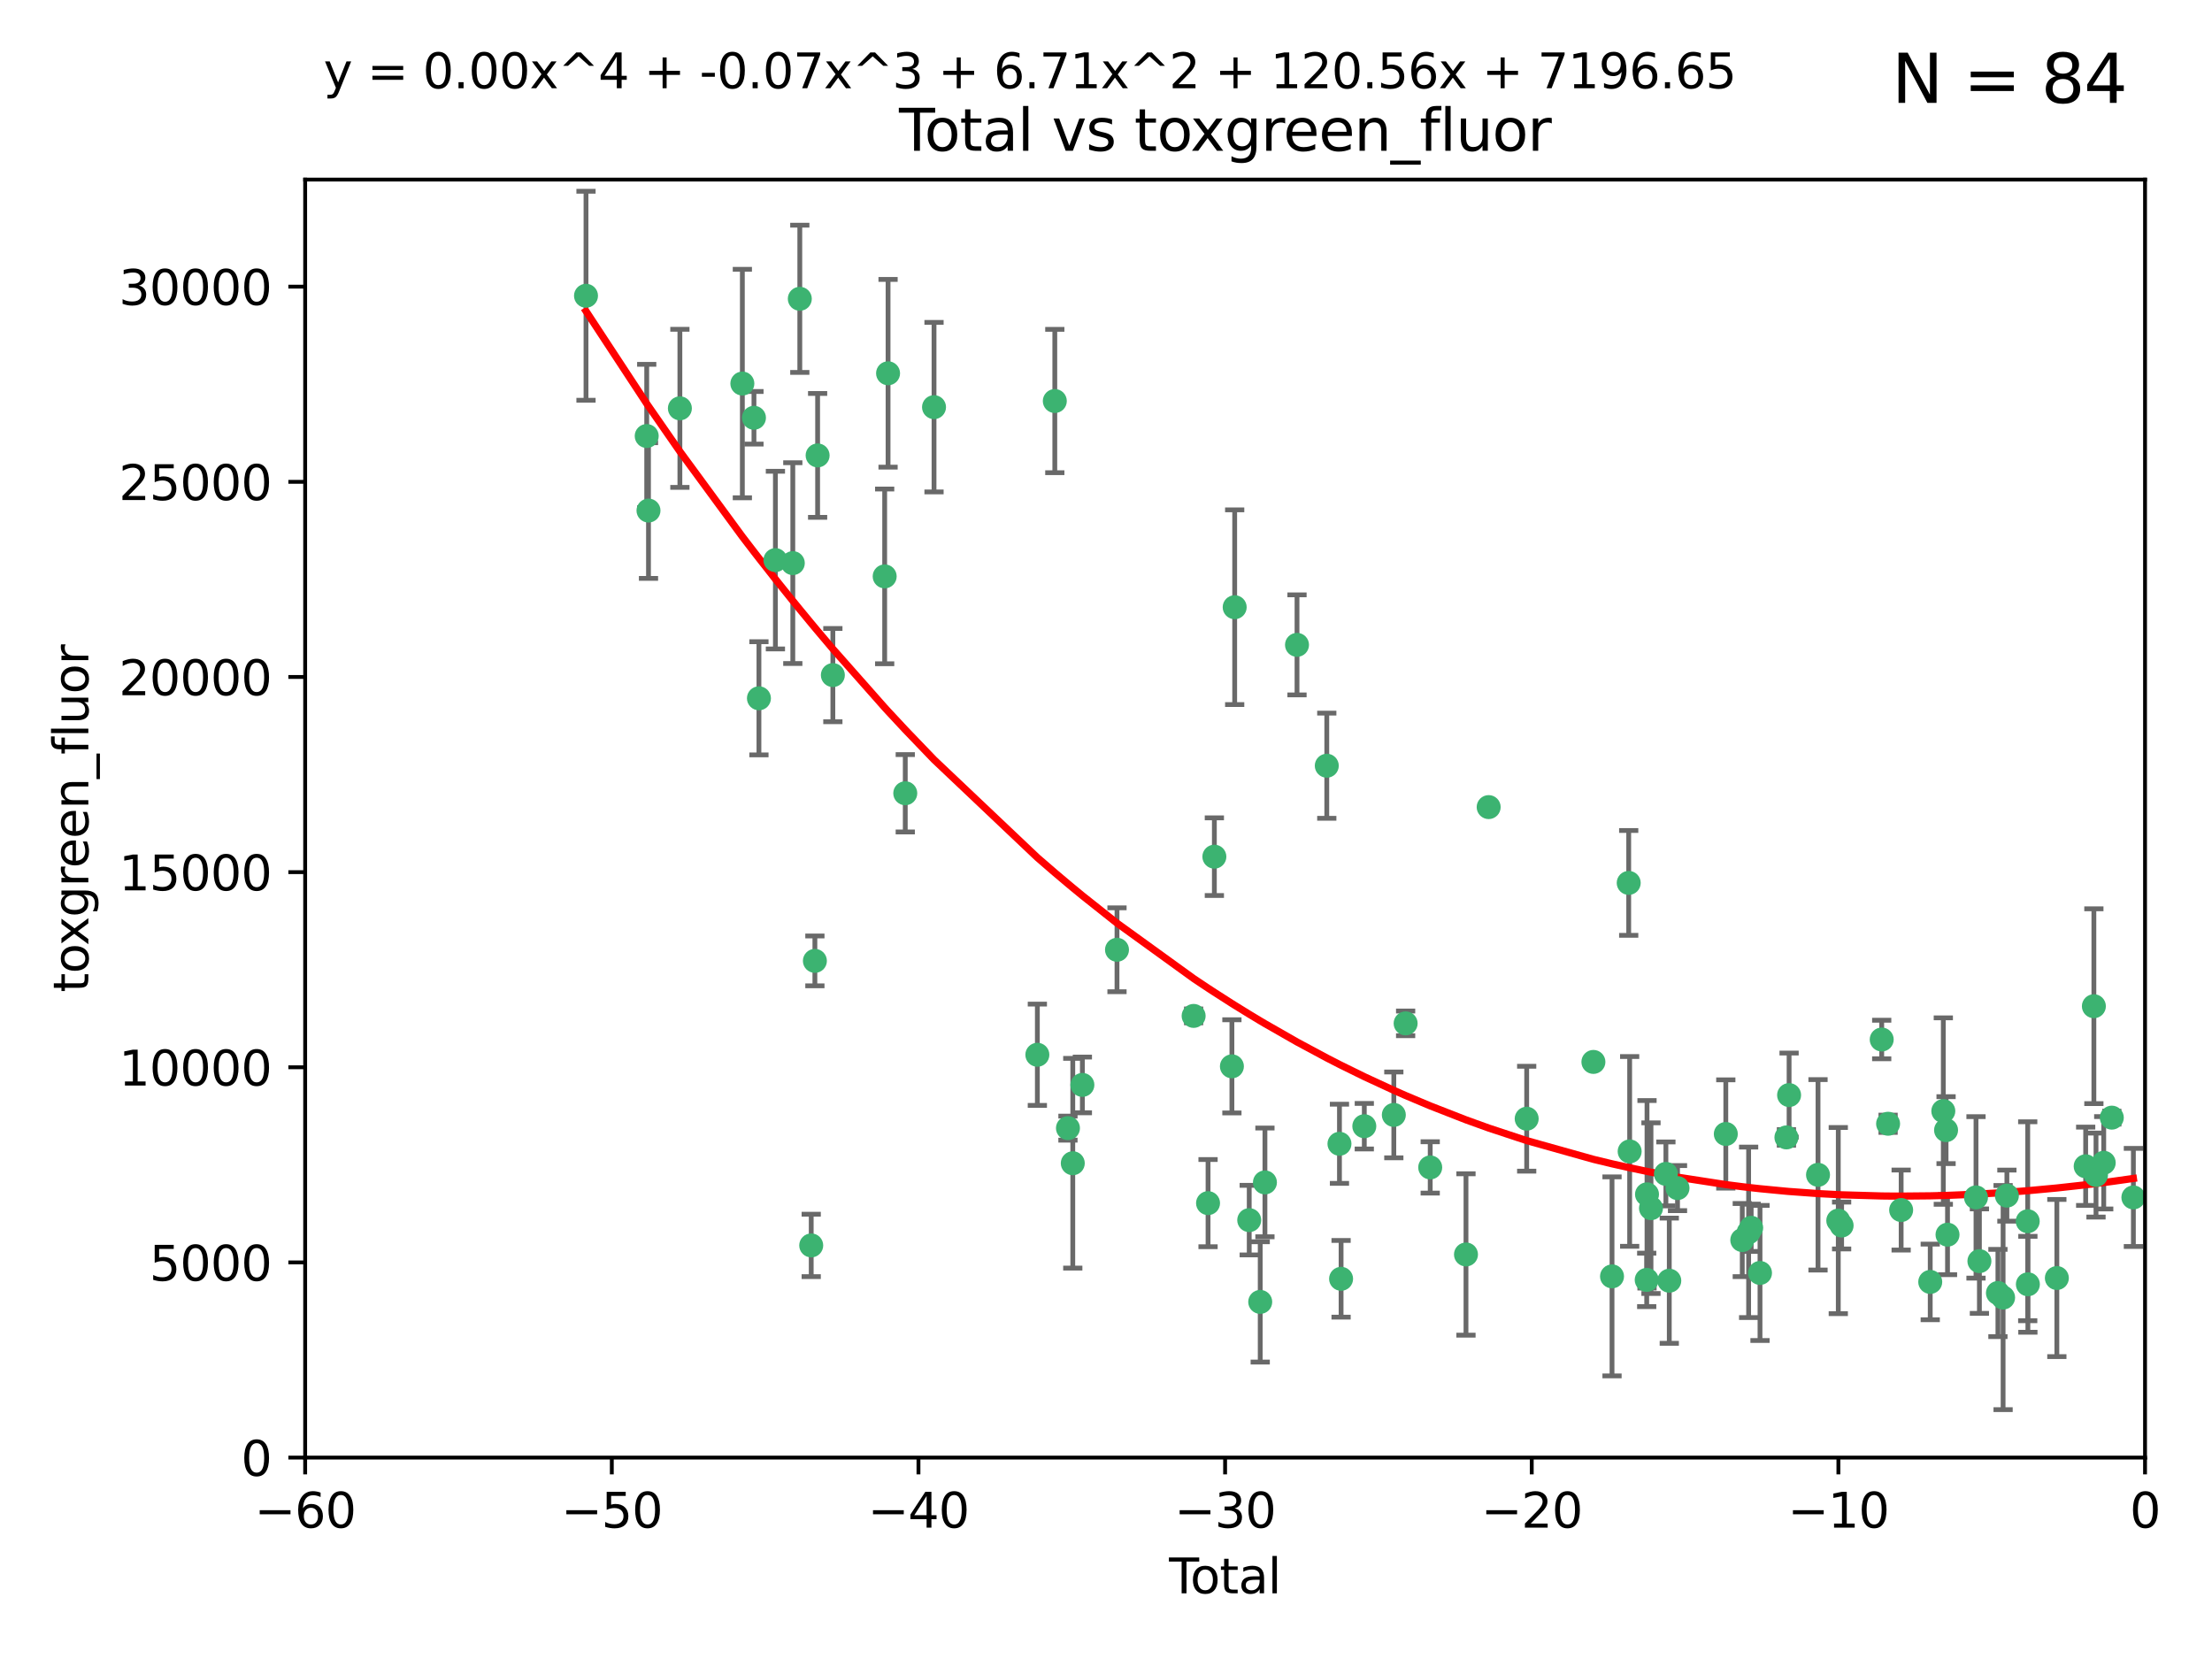 <?xml version="1.0" encoding="utf-8" standalone="no"?>
<!DOCTYPE svg PUBLIC "-//W3C//DTD SVG 1.1//EN"
  "http://www.w3.org/Graphics/SVG/1.1/DTD/svg11.dtd">
<svg xmlns:xlink="http://www.w3.org/1999/xlink" width="460.8pt" height="345.6pt" viewBox="0 0 460.8 345.6" xmlns="http://www.w3.org/2000/svg" version="1.1">
 <defs>
  <style type="text/css">*{stroke-linejoin: round; stroke-linecap: butt}</style>
 </defs>
 <g id="figure_1">
  <g id="patch_1">
   <path d="M 0 345.6 
L 460.8 345.6 
L 460.8 0 
L 0 0 
z
" style="fill: #ffffff"/>
  </g>
  <g id="axes_1">
   <g id="patch_2">
    <path d="M 63.571 303.64 
L 446.85 303.64 
L 446.85 37.411 
L 63.571 37.411 
z
" style="fill: #ffffff"/>
   </g>
   <g id="PathCollection_1">
    <defs>
     <path id="m036cadd7cd" d="M 0 1.118 
C 0.297 1.118 0.581 1 0.791 0.791 
C 1 0.581 1.118 0.297 1.118 0 
C 1.118 -0.297 1 -0.581 0.791 -0.791 
C 0.581 -1 0.297 -1.118 0 -1.118 
C -0.297 -1.118 -0.581 -1 -0.791 -0.791 
C -1 -0.581 -1.118 -0.297 -1.118 0 
C -1.118 0.297 -1 0.581 -0.791 0.791 
C -0.581 1 -0.297 1.118 0 1.118 
z
" style="stroke: #3cb371"/>
    </defs>
    <g clip-path="url(#p185dee3bf1)">
     <use xlink:href="#m036cadd7cd" x="122.075" y="61.614" style="fill: #3cb371; stroke: #3cb371"/>
     <use xlink:href="#m036cadd7cd" x="134.722" y="90.829" style="fill: #3cb371; stroke: #3cb371"/>
     <use xlink:href="#m036cadd7cd" x="135.093" y="106.358" style="fill: #3cb371; stroke: #3cb371"/>
     <use xlink:href="#m036cadd7cd" x="141.633" y="85.062" style="fill: #3cb371; stroke: #3cb371"/>
     <use xlink:href="#m036cadd7cd" x="154.646" y="79.9" style="fill: #3cb371; stroke: #3cb371"/>
     <use xlink:href="#m036cadd7cd" x="157.063" y="87.031" style="fill: #3cb371; stroke: #3cb371"/>
     <use xlink:href="#m036cadd7cd" x="158.1" y="145.468" style="fill: #3cb371; stroke: #3cb371"/>
     <use xlink:href="#m036cadd7cd" x="161.532" y="116.682" style="fill: #3cb371; stroke: #3cb371"/>
     <use xlink:href="#m036cadd7cd" x="165.156" y="117.306" style="fill: #3cb371; stroke: #3cb371"/>
     <use xlink:href="#m036cadd7cd" x="166.614" y="62.244" style="fill: #3cb371; stroke: #3cb371"/>
     <use xlink:href="#m036cadd7cd" x="168.991" y="259.442" style="fill: #3cb371; stroke: #3cb371"/>
     <use xlink:href="#m036cadd7cd" x="169.757" y="200.168" style="fill: #3cb371; stroke: #3cb371"/>
     <use xlink:href="#m036cadd7cd" x="170.325" y="94.872" style="fill: #3cb371; stroke: #3cb371"/>
     <use xlink:href="#m036cadd7cd" x="173.5" y="140.634" style="fill: #3cb371; stroke: #3cb371"/>
     <use xlink:href="#m036cadd7cd" x="184.294" y="120.071" style="fill: #3cb371; stroke: #3cb371"/>
     <use xlink:href="#m036cadd7cd" x="185" y="77.763" style="fill: #3cb371; stroke: #3cb371"/>
     <use xlink:href="#m036cadd7cd" x="188.583" y="165.251" style="fill: #3cb371; stroke: #3cb371"/>
     <use xlink:href="#m036cadd7cd" x="194.574" y="84.817" style="fill: #3cb371; stroke: #3cb371"/>
     <use xlink:href="#m036cadd7cd" x="216.1" y="219.726" style="fill: #3cb371; stroke: #3cb371"/>
     <use xlink:href="#m036cadd7cd" x="219.736" y="83.54" style="fill: #3cb371; stroke: #3cb371"/>
     <use xlink:href="#m036cadd7cd" x="222.475" y="235.012" style="fill: #3cb371; stroke: #3cb371"/>
     <use xlink:href="#m036cadd7cd" x="223.48" y="242.324" style="fill: #3cb371; stroke: #3cb371"/>
     <use xlink:href="#m036cadd7cd" x="225.479" y="226.007" style="fill: #3cb371; stroke: #3cb371"/>
     <use xlink:href="#m036cadd7cd" x="232.69" y="197.854" style="fill: #3cb371; stroke: #3cb371"/>
     <use xlink:href="#m036cadd7cd" x="248.655" y="211.632" style="fill: #3cb371; stroke: #3cb371"/>
     <use xlink:href="#m036cadd7cd" x="251.658" y="250.635" style="fill: #3cb371; stroke: #3cb371"/>
     <use xlink:href="#m036cadd7cd" x="252.974" y="178.461" style="fill: #3cb371; stroke: #3cb371"/>
     <use xlink:href="#m036cadd7cd" x="256.629" y="222.137" style="fill: #3cb371; stroke: #3cb371"/>
     <use xlink:href="#m036cadd7cd" x="257.207" y="126.494" style="fill: #3cb371; stroke: #3cb371"/>
     <use xlink:href="#m036cadd7cd" x="260.237" y="254.176" style="fill: #3cb371; stroke: #3cb371"/>
     <use xlink:href="#m036cadd7cd" x="262.527" y="271.21" style="fill: #3cb371; stroke: #3cb371"/>
     <use xlink:href="#m036cadd7cd" x="263.509" y="246.318" style="fill: #3cb371; stroke: #3cb371"/>
     <use xlink:href="#m036cadd7cd" x="270.19" y="134.337" style="fill: #3cb371; stroke: #3cb371"/>
     <use xlink:href="#m036cadd7cd" x="276.393" y="159.514" style="fill: #3cb371; stroke: #3cb371"/>
     <use xlink:href="#m036cadd7cd" x="279.035" y="238.271" style="fill: #3cb371; stroke: #3cb371"/>
     <use xlink:href="#m036cadd7cd" x="279.372" y="266.399" style="fill: #3cb371; stroke: #3cb371"/>
     <use xlink:href="#m036cadd7cd" x="284.209" y="234.61" style="fill: #3cb371; stroke: #3cb371"/>
     <use xlink:href="#m036cadd7cd" x="290.359" y="232.256" style="fill: #3cb371; stroke: #3cb371"/>
     <use xlink:href="#m036cadd7cd" x="292.818" y="213.19" style="fill: #3cb371; stroke: #3cb371"/>
     <use xlink:href="#m036cadd7cd" x="297.94" y="243.195" style="fill: #3cb371; stroke: #3cb371"/>
     <use xlink:href="#m036cadd7cd" x="305.391" y="261.328" style="fill: #3cb371; stroke: #3cb371"/>
     <use xlink:href="#m036cadd7cd" x="310.117" y="168.134" style="fill: #3cb371; stroke: #3cb371"/>
     <use xlink:href="#m036cadd7cd" x="318.036" y="233.047" style="fill: #3cb371; stroke: #3cb371"/>
     <use xlink:href="#m036cadd7cd" x="331.936" y="221.217" style="fill: #3cb371; stroke: #3cb371"/>
     <use xlink:href="#m036cadd7cd" x="335.814" y="265.894" style="fill: #3cb371; stroke: #3cb371"/>
     <use xlink:href="#m036cadd7cd" x="339.29" y="183.926" style="fill: #3cb371; stroke: #3cb371"/>
     <use xlink:href="#m036cadd7cd" x="339.487" y="239.862" style="fill: #3cb371; stroke: #3cb371"/>
     <use xlink:href="#m036cadd7cd" x="343.038" y="266.625" style="fill: #3cb371; stroke: #3cb371"/>
     <use xlink:href="#m036cadd7cd" x="343.102" y="248.797" style="fill: #3cb371; stroke: #3cb371"/>
     <use xlink:href="#m036cadd7cd" x="343.931" y="251.686" style="fill: #3cb371; stroke: #3cb371"/>
     <use xlink:href="#m036cadd7cd" x="347.037" y="244.545" style="fill: #3cb371; stroke: #3cb371"/>
     <use xlink:href="#m036cadd7cd" x="347.742" y="266.793" style="fill: #3cb371; stroke: #3cb371"/>
     <use xlink:href="#m036cadd7cd" x="349.456" y="247.505" style="fill: #3cb371; stroke: #3cb371"/>
     <use xlink:href="#m036cadd7cd" x="359.516" y="236.229" style="fill: #3cb371; stroke: #3cb371"/>
     <use xlink:href="#m036cadd7cd" x="362.948" y="258.329" style="fill: #3cb371; stroke: #3cb371"/>
     <use xlink:href="#m036cadd7cd" x="364.272" y="256.714" style="fill: #3cb371; stroke: #3cb371"/>
     <use xlink:href="#m036cadd7cd" x="364.803" y="255.773" style="fill: #3cb371; stroke: #3cb371"/>
     <use xlink:href="#m036cadd7cd" x="366.641" y="265.178" style="fill: #3cb371; stroke: #3cb371"/>
     <use xlink:href="#m036cadd7cd" x="372.144" y="236.943" style="fill: #3cb371; stroke: #3cb371"/>
     <use xlink:href="#m036cadd7cd" x="372.7" y="228.123" style="fill: #3cb371; stroke: #3cb371"/>
     <use xlink:href="#m036cadd7cd" x="378.726" y="244.739" style="fill: #3cb371; stroke: #3cb371"/>
     <use xlink:href="#m036cadd7cd" x="382.948" y="254.269" style="fill: #3cb371; stroke: #3cb371"/>
     <use xlink:href="#m036cadd7cd" x="383.643" y="255.298" style="fill: #3cb371; stroke: #3cb371"/>
     <use xlink:href="#m036cadd7cd" x="391.995" y="216.55" style="fill: #3cb371; stroke: #3cb371"/>
     <use xlink:href="#m036cadd7cd" x="393.325" y="234.099" style="fill: #3cb371; stroke: #3cb371"/>
     <use xlink:href="#m036cadd7cd" x="396.044" y="252.073" style="fill: #3cb371; stroke: #3cb371"/>
     <use xlink:href="#m036cadd7cd" x="402.103" y="267.05" style="fill: #3cb371; stroke: #3cb371"/>
     <use xlink:href="#m036cadd7cd" x="404.828" y="231.454" style="fill: #3cb371; stroke: #3cb371"/>
     <use xlink:href="#m036cadd7cd" x="405.4" y="235.431" style="fill: #3cb371; stroke: #3cb371"/>
     <use xlink:href="#m036cadd7cd" x="405.704" y="257.206" style="fill: #3cb371; stroke: #3cb371"/>
     <use xlink:href="#m036cadd7cd" x="411.637" y="249.438" style="fill: #3cb371; stroke: #3cb371"/>
     <use xlink:href="#m036cadd7cd" x="412.347" y="262.719" style="fill: #3cb371; stroke: #3cb371"/>
     <use xlink:href="#m036cadd7cd" x="416.205" y="269.353" style="fill: #3cb371; stroke: #3cb371"/>
     <use xlink:href="#m036cadd7cd" x="417.282" y="270.307" style="fill: #3cb371; stroke: #3cb371"/>
     <use xlink:href="#m036cadd7cd" x="418.073" y="249.072" style="fill: #3cb371; stroke: #3cb371"/>
     <use xlink:href="#m036cadd7cd" x="422.412" y="254.408" style="fill: #3cb371; stroke: #3cb371"/>
     <use xlink:href="#m036cadd7cd" x="422.445" y="267.541" style="fill: #3cb371; stroke: #3cb371"/>
     <use xlink:href="#m036cadd7cd" x="428.481" y="266.237" style="fill: #3cb371; stroke: #3cb371"/>
     <use xlink:href="#m036cadd7cd" x="434.484" y="242.954" style="fill: #3cb371; stroke: #3cb371"/>
     <use xlink:href="#m036cadd7cd" x="436.193" y="209.613" style="fill: #3cb371; stroke: #3cb371"/>
     <use xlink:href="#m036cadd7cd" x="436.637" y="244.789" style="fill: #3cb371; stroke: #3cb371"/>
     <use xlink:href="#m036cadd7cd" x="438.245" y="242.227" style="fill: #3cb371; stroke: #3cb371"/>
     <use xlink:href="#m036cadd7cd" x="439.928" y="232.825" style="fill: #3cb371; stroke: #3cb371"/>
     <use xlink:href="#m036cadd7cd" x="444.423" y="249.444" style="fill: #3cb371; stroke: #3cb371"/>
    </g>
   </g>
   <g id="matplotlib.axis_1">
    <g id="xtick_1">
     <g id="line2d_1">
      <defs>
       <path id="m0357da720b" d="M 0 0 
L 0 3.5 
" style="stroke: #000000; stroke-width: 0.8"/>
      </defs>
      <g>
       <use xlink:href="#m0357da720b" x="63.571" y="303.64" style="stroke: #000000; stroke-width: 0.8"/>
      </g>
     </g>
     <g id="text_1">
      <!-- −60 -->
      <g transform="translate(53.019 318.238)scale(0.1 -0.1)">
       <defs>
        <path id="DejaVuSans-2212" d="M 678 2272 
L 4684 2272 
L 4684 1741 
L 678 1741 
L 678 2272 
z
" transform="scale(0.016)"/>
        <path id="DejaVuSans-36" d="M 2113 2584 
Q 1688 2584 1439 2293 
Q 1191 2003 1191 1497 
Q 1191 994 1439 701 
Q 1688 409 2113 409 
Q 2538 409 2786 701 
Q 3034 994 3034 1497 
Q 3034 2003 2786 2293 
Q 2538 2584 2113 2584 
z
M 3366 4563 
L 3366 3988 
Q 3128 4100 2886 4159 
Q 2644 4219 2406 4219 
Q 1781 4219 1451 3797 
Q 1122 3375 1075 2522 
Q 1259 2794 1537 2939 
Q 1816 3084 2150 3084 
Q 2853 3084 3261 2657 
Q 3669 2231 3669 1497 
Q 3669 778 3244 343 
Q 2819 -91 2113 -91 
Q 1303 -91 875 529 
Q 447 1150 447 2328 
Q 447 3434 972 4092 
Q 1497 4750 2381 4750 
Q 2619 4750 2861 4703 
Q 3103 4656 3366 4563 
z
" transform="scale(0.016)"/>
        <path id="DejaVuSans-30" d="M 2034 4250 
Q 1547 4250 1301 3770 
Q 1056 3291 1056 2328 
Q 1056 1369 1301 889 
Q 1547 409 2034 409 
Q 2525 409 2770 889 
Q 3016 1369 3016 2328 
Q 3016 3291 2770 3770 
Q 2525 4250 2034 4250 
z
M 2034 4750 
Q 2819 4750 3233 4129 
Q 3647 3509 3647 2328 
Q 3647 1150 3233 529 
Q 2819 -91 2034 -91 
Q 1250 -91 836 529 
Q 422 1150 422 2328 
Q 422 3509 836 4129 
Q 1250 4750 2034 4750 
z
" transform="scale(0.016)"/>
       </defs>
       <use xlink:href="#DejaVuSans-2212"/>
       <use xlink:href="#DejaVuSans-36" x="83.789"/>
       <use xlink:href="#DejaVuSans-30" x="147.412"/>
      </g>
     </g>
    </g>
    <g id="xtick_2">
     <g id="line2d_2">
      <g>
       <use xlink:href="#m0357da720b" x="127.451" y="303.64" style="stroke: #000000; stroke-width: 0.8"/>
      </g>
     </g>
     <g id="text_2">
      <!-- −50 -->
      <g transform="translate(116.899 318.238)scale(0.1 -0.1)">
       <defs>
        <path id="DejaVuSans-35" d="M 691 4666 
L 3169 4666 
L 3169 4134 
L 1269 4134 
L 1269 2991 
Q 1406 3038 1543 3061 
Q 1681 3084 1819 3084 
Q 2600 3084 3056 2656 
Q 3513 2228 3513 1497 
Q 3513 744 3044 326 
Q 2575 -91 1722 -91 
Q 1428 -91 1123 -41 
Q 819 9 494 109 
L 494 744 
Q 775 591 1075 516 
Q 1375 441 1709 441 
Q 2250 441 2565 725 
Q 2881 1009 2881 1497 
Q 2881 1984 2565 2268 
Q 2250 2553 1709 2553 
Q 1456 2553 1204 2497 
Q 953 2441 691 2322 
L 691 4666 
z
" transform="scale(0.016)"/>
       </defs>
       <use xlink:href="#DejaVuSans-2212"/>
       <use xlink:href="#DejaVuSans-35" x="83.789"/>
       <use xlink:href="#DejaVuSans-30" x="147.412"/>
      </g>
     </g>
    </g>
    <g id="xtick_3">
     <g id="line2d_3">
      <g>
       <use xlink:href="#m0357da720b" x="191.331" y="303.64" style="stroke: #000000; stroke-width: 0.8"/>
      </g>
     </g>
     <g id="text_3">
      <!-- −40 -->
      <g transform="translate(180.778 318.238)scale(0.1 -0.1)">
       <defs>
        <path id="DejaVuSans-34" d="M 2419 4116 
L 825 1625 
L 2419 1625 
L 2419 4116 
z
M 2253 4666 
L 3047 4666 
L 3047 1625 
L 3713 1625 
L 3713 1100 
L 3047 1100 
L 3047 0 
L 2419 0 
L 2419 1100 
L 313 1100 
L 313 1709 
L 2253 4666 
z
" transform="scale(0.016)"/>
       </defs>
       <use xlink:href="#DejaVuSans-2212"/>
       <use xlink:href="#DejaVuSans-34" x="83.789"/>
       <use xlink:href="#DejaVuSans-30" x="147.412"/>
      </g>
     </g>
    </g>
    <g id="xtick_4">
     <g id="line2d_4">
      <g>
       <use xlink:href="#m0357da720b" x="255.211" y="303.64" style="stroke: #000000; stroke-width: 0.8"/>
      </g>
     </g>
     <g id="text_4">
      <!-- −30 -->
      <g transform="translate(244.658 318.238)scale(0.1 -0.1)">
       <defs>
        <path id="DejaVuSans-33" d="M 2597 2516 
Q 3050 2419 3304 2112 
Q 3559 1806 3559 1356 
Q 3559 666 3084 287 
Q 2609 -91 1734 -91 
Q 1441 -91 1130 -33 
Q 819 25 488 141 
L 488 750 
Q 750 597 1062 519 
Q 1375 441 1716 441 
Q 2309 441 2620 675 
Q 2931 909 2931 1356 
Q 2931 1769 2642 2001 
Q 2353 2234 1838 2234 
L 1294 2234 
L 1294 2753 
L 1863 2753 
Q 2328 2753 2575 2939 
Q 2822 3125 2822 3475 
Q 2822 3834 2567 4026 
Q 2313 4219 1838 4219 
Q 1578 4219 1281 4162 
Q 984 4106 628 3988 
L 628 4550 
Q 988 4650 1302 4700 
Q 1616 4750 1894 4750 
Q 2613 4750 3031 4423 
Q 3450 4097 3450 3541 
Q 3450 3153 3228 2886 
Q 3006 2619 2597 2516 
z
" transform="scale(0.016)"/>
       </defs>
       <use xlink:href="#DejaVuSans-2212"/>
       <use xlink:href="#DejaVuSans-33" x="83.789"/>
       <use xlink:href="#DejaVuSans-30" x="147.412"/>
      </g>
     </g>
    </g>
    <g id="xtick_5">
     <g id="line2d_5">
      <g>
       <use xlink:href="#m0357da720b" x="319.09" y="303.64" style="stroke: #000000; stroke-width: 0.8"/>
      </g>
     </g>
     <g id="text_5">
      <!-- −20 -->
      <g transform="translate(308.538 318.238)scale(0.1 -0.1)">
       <defs>
        <path id="DejaVuSans-32" d="M 1228 531 
L 3431 531 
L 3431 0 
L 469 0 
L 469 531 
Q 828 903 1448 1529 
Q 2069 2156 2228 2338 
Q 2531 2678 2651 2914 
Q 2772 3150 2772 3378 
Q 2772 3750 2511 3984 
Q 2250 4219 1831 4219 
Q 1534 4219 1204 4116 
Q 875 4013 500 3803 
L 500 4441 
Q 881 4594 1212 4672 
Q 1544 4750 1819 4750 
Q 2544 4750 2975 4387 
Q 3406 4025 3406 3419 
Q 3406 3131 3298 2873 
Q 3191 2616 2906 2266 
Q 2828 2175 2409 1742 
Q 1991 1309 1228 531 
z
" transform="scale(0.016)"/>
       </defs>
       <use xlink:href="#DejaVuSans-2212"/>
       <use xlink:href="#DejaVuSans-32" x="83.789"/>
       <use xlink:href="#DejaVuSans-30" x="147.412"/>
      </g>
     </g>
    </g>
    <g id="xtick_6">
     <g id="line2d_6">
      <g>
       <use xlink:href="#m0357da720b" x="382.97" y="303.64" style="stroke: #000000; stroke-width: 0.8"/>
      </g>
     </g>
     <g id="text_6">
      <!-- −10 -->
      <g transform="translate(372.418 318.238)scale(0.1 -0.1)">
       <defs>
        <path id="DejaVuSans-31" d="M 794 531 
L 1825 531 
L 1825 4091 
L 703 3866 
L 703 4441 
L 1819 4666 
L 2450 4666 
L 2450 531 
L 3481 531 
L 3481 0 
L 794 0 
L 794 531 
z
" transform="scale(0.016)"/>
       </defs>
       <use xlink:href="#DejaVuSans-2212"/>
       <use xlink:href="#DejaVuSans-31" x="83.789"/>
       <use xlink:href="#DejaVuSans-30" x="147.412"/>
      </g>
     </g>
    </g>
    <g id="xtick_7">
     <g id="line2d_7">
      <g>
       <use xlink:href="#m0357da720b" x="446.85" y="303.64" style="stroke: #000000; stroke-width: 0.8"/>
      </g>
     </g>
     <g id="text_7">
      <!-- 0 -->
      <g transform="translate(443.669 318.238)scale(0.1 -0.1)">
       <use xlink:href="#DejaVuSans-30"/>
      </g>
     </g>
    </g>
    <g id="text_8">
     <!-- Total -->
     <g transform="translate(243.534 331.917)scale(0.1 -0.1)">
      <defs>
       <path id="DejaVuSans-54" d="M -19 4666 
L 3928 4666 
L 3928 4134 
L 2272 4134 
L 2272 0 
L 1638 0 
L 1638 4134 
L -19 4134 
L -19 4666 
z
" transform="scale(0.016)"/>
       <path id="DejaVuSans-6f" d="M 1959 3097 
Q 1497 3097 1228 2736 
Q 959 2375 959 1747 
Q 959 1119 1226 758 
Q 1494 397 1959 397 
Q 2419 397 2687 759 
Q 2956 1122 2956 1747 
Q 2956 2369 2687 2733 
Q 2419 3097 1959 3097 
z
M 1959 3584 
Q 2709 3584 3137 3096 
Q 3566 2609 3566 1747 
Q 3566 888 3137 398 
Q 2709 -91 1959 -91 
Q 1206 -91 779 398 
Q 353 888 353 1747 
Q 353 2609 779 3096 
Q 1206 3584 1959 3584 
z
" transform="scale(0.016)"/>
       <path id="DejaVuSans-74" d="M 1172 4494 
L 1172 3500 
L 2356 3500 
L 2356 3053 
L 1172 3053 
L 1172 1153 
Q 1172 725 1289 603 
Q 1406 481 1766 481 
L 2356 481 
L 2356 0 
L 1766 0 
Q 1100 0 847 248 
Q 594 497 594 1153 
L 594 3053 
L 172 3053 
L 172 3500 
L 594 3500 
L 594 4494 
L 1172 4494 
z
" transform="scale(0.016)"/>
       <path id="DejaVuSans-61" d="M 2194 1759 
Q 1497 1759 1228 1600 
Q 959 1441 959 1056 
Q 959 750 1161 570 
Q 1363 391 1709 391 
Q 2188 391 2477 730 
Q 2766 1069 2766 1631 
L 2766 1759 
L 2194 1759 
z
M 3341 1997 
L 3341 0 
L 2766 0 
L 2766 531 
Q 2569 213 2275 61 
Q 1981 -91 1556 -91 
Q 1019 -91 701 211 
Q 384 513 384 1019 
Q 384 1609 779 1909 
Q 1175 2209 1959 2209 
L 2766 2209 
L 2766 2266 
Q 2766 2663 2505 2880 
Q 2244 3097 1772 3097 
Q 1472 3097 1187 3025 
Q 903 2953 641 2809 
L 641 3341 
Q 956 3463 1253 3523 
Q 1550 3584 1831 3584 
Q 2591 3584 2966 3190 
Q 3341 2797 3341 1997 
z
" transform="scale(0.016)"/>
       <path id="DejaVuSans-6c" d="M 603 4863 
L 1178 4863 
L 1178 0 
L 603 0 
L 603 4863 
z
" transform="scale(0.016)"/>
      </defs>
      <use xlink:href="#DejaVuSans-54"/>
      <use xlink:href="#DejaVuSans-6f" x="44.084"/>
      <use xlink:href="#DejaVuSans-74" x="105.266"/>
      <use xlink:href="#DejaVuSans-61" x="144.475"/>
      <use xlink:href="#DejaVuSans-6c" x="205.754"/>
     </g>
    </g>
   </g>
   <g id="matplotlib.axis_2">
    <g id="ytick_1">
     <g id="line2d_8">
      <defs>
       <path id="m5a3f89fc37" d="M 0 0 
L -3.5 0 
" style="stroke: #000000; stroke-width: 0.8"/>
      </defs>
      <g>
       <use xlink:href="#m5a3f89fc37" x="63.571" y="303.64" style="stroke: #000000; stroke-width: 0.8"/>
      </g>
     </g>
     <g id="text_9">
      <!-- 0 -->
      <g transform="translate(50.209 307.439)scale(0.1 -0.1)">
       <use xlink:href="#DejaVuSans-30"/>
      </g>
     </g>
    </g>
    <g id="ytick_2">
     <g id="line2d_9">
      <g>
       <use xlink:href="#m5a3f89fc37" x="63.571" y="262.986" style="stroke: #000000; stroke-width: 0.8"/>
      </g>
     </g>
     <g id="text_10">
      <!-- 5000 -->
      <g transform="translate(31.121 266.786)scale(0.1 -0.1)">
       <use xlink:href="#DejaVuSans-35"/>
       <use xlink:href="#DejaVuSans-30" x="63.623"/>
       <use xlink:href="#DejaVuSans-30" x="127.246"/>
       <use xlink:href="#DejaVuSans-30" x="190.869"/>
      </g>
     </g>
    </g>
    <g id="ytick_3">
     <g id="line2d_10">
      <g>
       <use xlink:href="#m5a3f89fc37" x="63.571" y="222.333" style="stroke: #000000; stroke-width: 0.8"/>
      </g>
     </g>
     <g id="text_11">
      <!-- 10000 -->
      <g transform="translate(24.759 226.132)scale(0.1 -0.1)">
       <use xlink:href="#DejaVuSans-31"/>
       <use xlink:href="#DejaVuSans-30" x="63.623"/>
       <use xlink:href="#DejaVuSans-30" x="127.246"/>
       <use xlink:href="#DejaVuSans-30" x="190.869"/>
       <use xlink:href="#DejaVuSans-30" x="254.492"/>
      </g>
     </g>
    </g>
    <g id="ytick_4">
     <g id="line2d_11">
      <g>
       <use xlink:href="#m5a3f89fc37" x="63.571" y="181.679" style="stroke: #000000; stroke-width: 0.8"/>
      </g>
     </g>
     <g id="text_12">
      <!-- 15000 -->
      <g transform="translate(24.759 185.478)scale(0.1 -0.1)">
       <use xlink:href="#DejaVuSans-31"/>
       <use xlink:href="#DejaVuSans-35" x="63.623"/>
       <use xlink:href="#DejaVuSans-30" x="127.246"/>
       <use xlink:href="#DejaVuSans-30" x="190.869"/>
       <use xlink:href="#DejaVuSans-30" x="254.492"/>
      </g>
     </g>
    </g>
    <g id="ytick_5">
     <g id="line2d_12">
      <g>
       <use xlink:href="#m5a3f89fc37" x="63.571" y="141.026" style="stroke: #000000; stroke-width: 0.8"/>
      </g>
     </g>
     <g id="text_13">
      <!-- 20000 -->
      <g transform="translate(24.759 144.825)scale(0.1 -0.1)">
       <use xlink:href="#DejaVuSans-32"/>
       <use xlink:href="#DejaVuSans-30" x="63.623"/>
       <use xlink:href="#DejaVuSans-30" x="127.246"/>
       <use xlink:href="#DejaVuSans-30" x="190.869"/>
       <use xlink:href="#DejaVuSans-30" x="254.492"/>
      </g>
     </g>
    </g>
    <g id="ytick_6">
     <g id="line2d_13">
      <g>
       <use xlink:href="#m5a3f89fc37" x="63.571" y="100.372" style="stroke: #000000; stroke-width: 0.8"/>
      </g>
     </g>
     <g id="text_14">
      <!-- 25000 -->
      <g transform="translate(24.759 104.171)scale(0.1 -0.1)">
       <use xlink:href="#DejaVuSans-32"/>
       <use xlink:href="#DejaVuSans-35" x="63.623"/>
       <use xlink:href="#DejaVuSans-30" x="127.246"/>
       <use xlink:href="#DejaVuSans-30" x="190.869"/>
       <use xlink:href="#DejaVuSans-30" x="254.492"/>
      </g>
     </g>
    </g>
    <g id="ytick_7">
     <g id="line2d_14">
      <g>
       <use xlink:href="#m5a3f89fc37" x="63.571" y="59.718" style="stroke: #000000; stroke-width: 0.8"/>
      </g>
     </g>
     <g id="text_15">
      <!-- 30000 -->
      <g transform="translate(24.759 63.518)scale(0.1 -0.1)">
       <use xlink:href="#DejaVuSans-33"/>
       <use xlink:href="#DejaVuSans-30" x="63.623"/>
       <use xlink:href="#DejaVuSans-30" x="127.246"/>
       <use xlink:href="#DejaVuSans-30" x="190.869"/>
       <use xlink:href="#DejaVuSans-30" x="254.492"/>
      </g>
     </g>
    </g>
    <g id="text_16">
     <!-- toxgreen_fluor -->
     <g transform="translate(18.401 206.72)rotate(-90)scale(0.1 -0.1)">
      <defs>
       <path id="DejaVuSans-78" d="M 3513 3500 
L 2247 1797 
L 3578 0 
L 2900 0 
L 1881 1375 
L 863 0 
L 184 0 
L 1544 1831 
L 300 3500 
L 978 3500 
L 1906 2253 
L 2834 3500 
L 3513 3500 
z
" transform="scale(0.016)"/>
       <path id="DejaVuSans-67" d="M 2906 1791 
Q 2906 2416 2648 2759 
Q 2391 3103 1925 3103 
Q 1463 3103 1205 2759 
Q 947 2416 947 1791 
Q 947 1169 1205 825 
Q 1463 481 1925 481 
Q 2391 481 2648 825 
Q 2906 1169 2906 1791 
z
M 3481 434 
Q 3481 -459 3084 -895 
Q 2688 -1331 1869 -1331 
Q 1566 -1331 1297 -1286 
Q 1028 -1241 775 -1147 
L 775 -588 
Q 1028 -725 1275 -790 
Q 1522 -856 1778 -856 
Q 2344 -856 2625 -561 
Q 2906 -266 2906 331 
L 2906 616 
Q 2728 306 2450 153 
Q 2172 0 1784 0 
Q 1141 0 747 490 
Q 353 981 353 1791 
Q 353 2603 747 3093 
Q 1141 3584 1784 3584 
Q 2172 3584 2450 3431 
Q 2728 3278 2906 2969 
L 2906 3500 
L 3481 3500 
L 3481 434 
z
" transform="scale(0.016)"/>
       <path id="DejaVuSans-72" d="M 2631 2963 
Q 2534 3019 2420 3045 
Q 2306 3072 2169 3072 
Q 1681 3072 1420 2755 
Q 1159 2438 1159 1844 
L 1159 0 
L 581 0 
L 581 3500 
L 1159 3500 
L 1159 2956 
Q 1341 3275 1631 3429 
Q 1922 3584 2338 3584 
Q 2397 3584 2469 3576 
Q 2541 3569 2628 3553 
L 2631 2963 
z
" transform="scale(0.016)"/>
       <path id="DejaVuSans-65" d="M 3597 1894 
L 3597 1613 
L 953 1613 
Q 991 1019 1311 708 
Q 1631 397 2203 397 
Q 2534 397 2845 478 
Q 3156 559 3463 722 
L 3463 178 
Q 3153 47 2828 -22 
Q 2503 -91 2169 -91 
Q 1331 -91 842 396 
Q 353 884 353 1716 
Q 353 2575 817 3079 
Q 1281 3584 2069 3584 
Q 2775 3584 3186 3129 
Q 3597 2675 3597 1894 
z
M 3022 2063 
Q 3016 2534 2758 2815 
Q 2500 3097 2075 3097 
Q 1594 3097 1305 2825 
Q 1016 2553 972 2059 
L 3022 2063 
z
" transform="scale(0.016)"/>
       <path id="DejaVuSans-6e" d="M 3513 2113 
L 3513 0 
L 2938 0 
L 2938 2094 
Q 2938 2591 2744 2837 
Q 2550 3084 2163 3084 
Q 1697 3084 1428 2787 
Q 1159 2491 1159 1978 
L 1159 0 
L 581 0 
L 581 3500 
L 1159 3500 
L 1159 2956 
Q 1366 3272 1645 3428 
Q 1925 3584 2291 3584 
Q 2894 3584 3203 3211 
Q 3513 2838 3513 2113 
z
" transform="scale(0.016)"/>
       <path id="DejaVuSans-5f" d="M 3263 -1063 
L 3263 -1509 
L -63 -1509 
L -63 -1063 
L 3263 -1063 
z
" transform="scale(0.016)"/>
       <path id="DejaVuSans-66" d="M 2375 4863 
L 2375 4384 
L 1825 4384 
Q 1516 4384 1395 4259 
Q 1275 4134 1275 3809 
L 1275 3500 
L 2222 3500 
L 2222 3053 
L 1275 3053 
L 1275 0 
L 697 0 
L 697 3053 
L 147 3053 
L 147 3500 
L 697 3500 
L 697 3744 
Q 697 4328 969 4595 
Q 1241 4863 1831 4863 
L 2375 4863 
z
" transform="scale(0.016)"/>
       <path id="DejaVuSans-75" d="M 544 1381 
L 544 3500 
L 1119 3500 
L 1119 1403 
Q 1119 906 1312 657 
Q 1506 409 1894 409 
Q 2359 409 2629 706 
Q 2900 1003 2900 1516 
L 2900 3500 
L 3475 3500 
L 3475 0 
L 2900 0 
L 2900 538 
Q 2691 219 2414 64 
Q 2138 -91 1772 -91 
Q 1169 -91 856 284 
Q 544 659 544 1381 
z
M 1991 3584 
L 1991 3584 
z
" transform="scale(0.016)"/>
      </defs>
      <use xlink:href="#DejaVuSans-74"/>
      <use xlink:href="#DejaVuSans-6f" x="39.209"/>
      <use xlink:href="#DejaVuSans-78" x="97.266"/>
      <use xlink:href="#DejaVuSans-67" x="156.445"/>
      <use xlink:href="#DejaVuSans-72" x="219.922"/>
      <use xlink:href="#DejaVuSans-65" x="258.785"/>
      <use xlink:href="#DejaVuSans-65" x="320.309"/>
      <use xlink:href="#DejaVuSans-6e" x="381.832"/>
      <use xlink:href="#DejaVuSans-5f" x="445.211"/>
      <use xlink:href="#DejaVuSans-66" x="495.211"/>
      <use xlink:href="#DejaVuSans-6c" x="530.416"/>
      <use xlink:href="#DejaVuSans-75" x="558.199"/>
      <use xlink:href="#DejaVuSans-6f" x="621.578"/>
      <use xlink:href="#DejaVuSans-72" x="682.76"/>
     </g>
    </g>
   </g>
   <g id="LineCollection_1">
    <path d="M 122.075 83.38 
L 122.075 39.848 
" clip-path="url(#p185dee3bf1)" style="fill: none; stroke: #696969"/>
    <path d="M 134.722 105.759 
L 134.722 75.9 
" clip-path="url(#p185dee3bf1)" style="fill: none; stroke: #696969"/>
    <path d="M 135.093 120.489 
L 135.093 92.227 
" clip-path="url(#p185dee3bf1)" style="fill: none; stroke: #696969"/>
    <path d="M 141.633 101.528 
L 141.633 68.595 
" clip-path="url(#p185dee3bf1)" style="fill: none; stroke: #696969"/>
    <path d="M 154.646 103.698 
L 154.646 56.102 
" clip-path="url(#p185dee3bf1)" style="fill: none; stroke: #696969"/>
    <path d="M 157.063 92.506 
L 157.063 81.557 
" clip-path="url(#p185dee3bf1)" style="fill: none; stroke: #696969"/>
    <path d="M 158.1 157.254 
L 158.1 133.683 
" clip-path="url(#p185dee3bf1)" style="fill: none; stroke: #696969"/>
    <path d="M 161.532 135.19 
L 161.532 98.175 
" clip-path="url(#p185dee3bf1)" style="fill: none; stroke: #696969"/>
    <path d="M 165.156 138.218 
L 165.156 96.393 
" clip-path="url(#p185dee3bf1)" style="fill: none; stroke: #696969"/>
    <path d="M 166.614 77.579 
L 166.614 46.91 
" clip-path="url(#p185dee3bf1)" style="fill: none; stroke: #696969"/>
    <path d="M 168.991 265.941 
L 168.991 252.944 
" clip-path="url(#p185dee3bf1)" style="fill: none; stroke: #696969"/>
    <path d="M 169.757 205.359 
L 169.757 194.977 
" clip-path="url(#p185dee3bf1)" style="fill: none; stroke: #696969"/>
    <path d="M 170.325 107.775 
L 170.325 81.969 
" clip-path="url(#p185dee3bf1)" style="fill: none; stroke: #696969"/>
    <path d="M 173.5 150.349 
L 173.5 130.92 
" clip-path="url(#p185dee3bf1)" style="fill: none; stroke: #696969"/>
    <path d="M 184.294 138.271 
L 184.294 101.87 
" clip-path="url(#p185dee3bf1)" style="fill: none; stroke: #696969"/>
    <path d="M 185 97.317 
L 185 58.209 
" clip-path="url(#p185dee3bf1)" style="fill: none; stroke: #696969"/>
    <path d="M 188.583 173.31 
L 188.583 157.193 
" clip-path="url(#p185dee3bf1)" style="fill: none; stroke: #696969"/>
    <path d="M 194.574 102.476 
L 194.574 67.157 
" clip-path="url(#p185dee3bf1)" style="fill: none; stroke: #696969"/>
    <path d="M 216.1 230.277 
L 216.1 209.176 
" clip-path="url(#p185dee3bf1)" style="fill: none; stroke: #696969"/>
    <path d="M 219.736 98.468 
L 219.736 68.613 
" clip-path="url(#p185dee3bf1)" style="fill: none; stroke: #696969"/>
    <path d="M 222.475 237.516 
L 222.475 232.507 
" clip-path="url(#p185dee3bf1)" style="fill: none; stroke: #696969"/>
    <path d="M 223.48 264.166 
L 223.48 220.481 
" clip-path="url(#p185dee3bf1)" style="fill: none; stroke: #696969"/>
    <path d="M 225.479 231.811 
L 225.479 220.203 
" clip-path="url(#p185dee3bf1)" style="fill: none; stroke: #696969"/>
    <path d="M 232.69 206.59 
L 232.69 189.118 
" clip-path="url(#p185dee3bf1)" style="fill: none; stroke: #696969"/>
    <path d="M 248.655 213.084 
L 248.655 210.18 
" clip-path="url(#p185dee3bf1)" style="fill: none; stroke: #696969"/>
    <path d="M 251.658 259.717 
L 251.658 241.553 
" clip-path="url(#p185dee3bf1)" style="fill: none; stroke: #696969"/>
    <path d="M 252.974 186.549 
L 252.974 170.372 
" clip-path="url(#p185dee3bf1)" style="fill: none; stroke: #696969"/>
    <path d="M 256.629 231.84 
L 256.629 212.434 
" clip-path="url(#p185dee3bf1)" style="fill: none; stroke: #696969"/>
    <path d="M 257.207 146.774 
L 257.207 106.214 
" clip-path="url(#p185dee3bf1)" style="fill: none; stroke: #696969"/>
    <path d="M 260.237 261.425 
L 260.237 246.927 
" clip-path="url(#p185dee3bf1)" style="fill: none; stroke: #696969"/>
    <path d="M 262.527 283.742 
L 262.527 258.678 
" clip-path="url(#p185dee3bf1)" style="fill: none; stroke: #696969"/>
    <path d="M 263.509 257.644 
L 263.509 234.991 
" clip-path="url(#p185dee3bf1)" style="fill: none; stroke: #696969"/>
    <path d="M 270.19 144.76 
L 270.19 123.915 
" clip-path="url(#p185dee3bf1)" style="fill: none; stroke: #696969"/>
    <path d="M 276.393 170.467 
L 276.393 148.56 
" clip-path="url(#p185dee3bf1)" style="fill: none; stroke: #696969"/>
    <path d="M 279.035 246.513 
L 279.035 230.028 
" clip-path="url(#p185dee3bf1)" style="fill: none; stroke: #696969"/>
    <path d="M 279.372 274.385 
L 279.372 258.414 
" clip-path="url(#p185dee3bf1)" style="fill: none; stroke: #696969"/>
    <path d="M 284.209 239.354 
L 284.209 229.865 
" clip-path="url(#p185dee3bf1)" style="fill: none; stroke: #696969"/>
    <path d="M 290.359 241.194 
L 290.359 223.317 
" clip-path="url(#p185dee3bf1)" style="fill: none; stroke: #696969"/>
    <path d="M 292.818 215.762 
L 292.818 210.618 
" clip-path="url(#p185dee3bf1)" style="fill: none; stroke: #696969"/>
    <path d="M 297.94 248.545 
L 297.94 237.845 
" clip-path="url(#p185dee3bf1)" style="fill: none; stroke: #696969"/>
    <path d="M 305.391 278.138 
L 305.391 244.518 
" clip-path="url(#p185dee3bf1)" style="fill: none; stroke: #696969"/>
    <path d="M 310.117 168.892 
L 310.117 167.376 
" clip-path="url(#p185dee3bf1)" style="fill: none; stroke: #696969"/>
    <path d="M 318.036 243.969 
L 318.036 222.125 
" clip-path="url(#p185dee3bf1)" style="fill: none; stroke: #696969"/>
    <path d="M 331.936 222.051 
L 331.936 220.383 
" clip-path="url(#p185dee3bf1)" style="fill: none; stroke: #696969"/>
    <path d="M 335.814 286.62 
L 335.814 245.167 
" clip-path="url(#p185dee3bf1)" style="fill: none; stroke: #696969"/>
    <path d="M 339.29 194.845 
L 339.29 173.007 
" clip-path="url(#p185dee3bf1)" style="fill: none; stroke: #696969"/>
    <path d="M 339.487 259.624 
L 339.487 220.1 
" clip-path="url(#p185dee3bf1)" style="fill: none; stroke: #696969"/>
    <path d="M 343.038 272.192 
L 343.038 261.058 
" clip-path="url(#p185dee3bf1)" style="fill: none; stroke: #696969"/>
    <path d="M 343.102 268.328 
L 343.102 229.266 
" clip-path="url(#p185dee3bf1)" style="fill: none; stroke: #696969"/>
    <path d="M 343.931 269.46 
L 343.931 233.912 
" clip-path="url(#p185dee3bf1)" style="fill: none; stroke: #696969"/>
    <path d="M 347.037 251.202 
L 347.037 237.887 
" clip-path="url(#p185dee3bf1)" style="fill: none; stroke: #696969"/>
    <path d="M 347.742 279.835 
L 347.742 253.752 
" clip-path="url(#p185dee3bf1)" style="fill: none; stroke: #696969"/>
    <path d="M 349.456 252.2 
L 349.456 242.809 
" clip-path="url(#p185dee3bf1)" style="fill: none; stroke: #696969"/>
    <path d="M 359.516 247.506 
L 359.516 224.952 
" clip-path="url(#p185dee3bf1)" style="fill: none; stroke: #696969"/>
    <path d="M 362.948 265.947 
L 362.948 250.711 
" clip-path="url(#p185dee3bf1)" style="fill: none; stroke: #696969"/>
    <path d="M 364.272 274.47 
L 364.272 238.958 
" clip-path="url(#p185dee3bf1)" style="fill: none; stroke: #696969"/>
    <path d="M 364.803 260.699 
L 364.803 250.847 
" clip-path="url(#p185dee3bf1)" style="fill: none; stroke: #696969"/>
    <path d="M 366.641 279.248 
L 366.641 251.108 
" clip-path="url(#p185dee3bf1)" style="fill: none; stroke: #696969"/>
    <path d="M 372.144 238.573 
L 372.144 235.313 
" clip-path="url(#p185dee3bf1)" style="fill: none; stroke: #696969"/>
    <path d="M 372.7 236.876 
L 372.7 219.369 
" clip-path="url(#p185dee3bf1)" style="fill: none; stroke: #696969"/>
    <path d="M 378.726 264.575 
L 378.726 224.902 
" clip-path="url(#p185dee3bf1)" style="fill: none; stroke: #696969"/>
    <path d="M 382.948 273.656 
L 382.948 234.881 
" clip-path="url(#p185dee3bf1)" style="fill: none; stroke: #696969"/>
    <path d="M 383.643 260.179 
L 383.643 250.417 
" clip-path="url(#p185dee3bf1)" style="fill: none; stroke: #696969"/>
    <path d="M 391.995 220.567 
L 391.995 212.534 
" clip-path="url(#p185dee3bf1)" style="fill: none; stroke: #696969"/>
    <path d="M 393.325 235.898 
L 393.325 232.3 
" clip-path="url(#p185dee3bf1)" style="fill: none; stroke: #696969"/>
    <path d="M 396.044 260.406 
L 396.044 243.74 
" clip-path="url(#p185dee3bf1)" style="fill: none; stroke: #696969"/>
    <path d="M 402.103 274.924 
L 402.103 259.176 
" clip-path="url(#p185dee3bf1)" style="fill: none; stroke: #696969"/>
    <path d="M 404.828 250.871 
L 404.828 212.037 
" clip-path="url(#p185dee3bf1)" style="fill: none; stroke: #696969"/>
    <path d="M 405.4 242.403 
L 405.4 228.458 
" clip-path="url(#p185dee3bf1)" style="fill: none; stroke: #696969"/>
    <path d="M 405.704 265.54 
L 405.704 248.873 
" clip-path="url(#p185dee3bf1)" style="fill: none; stroke: #696969"/>
    <path d="M 411.637 266.257 
L 411.637 232.619 
" clip-path="url(#p185dee3bf1)" style="fill: none; stroke: #696969"/>
    <path d="M 412.347 273.599 
L 412.347 251.839 
" clip-path="url(#p185dee3bf1)" style="fill: none; stroke: #696969"/>
    <path d="M 416.205 278.442 
L 416.205 260.264 
" clip-path="url(#p185dee3bf1)" style="fill: none; stroke: #696969"/>
    <path d="M 417.282 293.652 
L 417.282 246.963 
" clip-path="url(#p185dee3bf1)" style="fill: none; stroke: #696969"/>
    <path d="M 418.073 254.396 
L 418.073 243.748 
" clip-path="url(#p185dee3bf1)" style="fill: none; stroke: #696969"/>
    <path d="M 422.412 275.128 
L 422.412 233.688 
" clip-path="url(#p185dee3bf1)" style="fill: none; stroke: #696969"/>
    <path d="M 422.445 277.528 
L 422.445 257.554 
" clip-path="url(#p185dee3bf1)" style="fill: none; stroke: #696969"/>
    <path d="M 428.481 282.602 
L 428.481 249.872 
" clip-path="url(#p185dee3bf1)" style="fill: none; stroke: #696969"/>
    <path d="M 434.484 251.109 
L 434.484 234.798 
" clip-path="url(#p185dee3bf1)" style="fill: none; stroke: #696969"/>
    <path d="M 436.193 229.904 
L 436.193 189.322 
" clip-path="url(#p185dee3bf1)" style="fill: none; stroke: #696969"/>
    <path d="M 436.637 253.537 
L 436.637 236.041 
" clip-path="url(#p185dee3bf1)" style="fill: none; stroke: #696969"/>
    <path d="M 438.245 251.85 
L 438.245 232.604 
" clip-path="url(#p185dee3bf1)" style="fill: none; stroke: #696969"/>
    <path d="M 439.928 234.174 
L 439.928 231.476 
" clip-path="url(#p185dee3bf1)" style="fill: none; stroke: #696969"/>
    <path d="M 444.423 259.662 
L 444.423 239.226 
" clip-path="url(#p185dee3bf1)" style="fill: none; stroke: #696969"/>
   </g>
   <g id="line2d_15">
    <defs>
     <path id="m9711d5ce90" d="M 2 0 
L -2 -0 
" style="stroke: #696969"/>
    </defs>
    <g clip-path="url(#p185dee3bf1)">
     <use xlink:href="#m9711d5ce90" x="122.075" y="83.38" style="fill: #696969; stroke: #696969"/>
     <use xlink:href="#m9711d5ce90" x="134.722" y="105.759" style="fill: #696969; stroke: #696969"/>
     <use xlink:href="#m9711d5ce90" x="135.093" y="120.489" style="fill: #696969; stroke: #696969"/>
     <use xlink:href="#m9711d5ce90" x="141.633" y="101.528" style="fill: #696969; stroke: #696969"/>
     <use xlink:href="#m9711d5ce90" x="154.646" y="103.698" style="fill: #696969; stroke: #696969"/>
     <use xlink:href="#m9711d5ce90" x="157.063" y="92.506" style="fill: #696969; stroke: #696969"/>
     <use xlink:href="#m9711d5ce90" x="158.1" y="157.254" style="fill: #696969; stroke: #696969"/>
     <use xlink:href="#m9711d5ce90" x="161.532" y="135.19" style="fill: #696969; stroke: #696969"/>
     <use xlink:href="#m9711d5ce90" x="165.156" y="138.218" style="fill: #696969; stroke: #696969"/>
     <use xlink:href="#m9711d5ce90" x="166.614" y="77.579" style="fill: #696969; stroke: #696969"/>
     <use xlink:href="#m9711d5ce90" x="168.991" y="265.941" style="fill: #696969; stroke: #696969"/>
     <use xlink:href="#m9711d5ce90" x="169.757" y="205.359" style="fill: #696969; stroke: #696969"/>
     <use xlink:href="#m9711d5ce90" x="170.325" y="107.775" style="fill: #696969; stroke: #696969"/>
     <use xlink:href="#m9711d5ce90" x="173.5" y="150.349" style="fill: #696969; stroke: #696969"/>
     <use xlink:href="#m9711d5ce90" x="184.294" y="138.271" style="fill: #696969; stroke: #696969"/>
     <use xlink:href="#m9711d5ce90" x="185" y="97.317" style="fill: #696969; stroke: #696969"/>
     <use xlink:href="#m9711d5ce90" x="188.583" y="173.31" style="fill: #696969; stroke: #696969"/>
     <use xlink:href="#m9711d5ce90" x="194.574" y="102.476" style="fill: #696969; stroke: #696969"/>
     <use xlink:href="#m9711d5ce90" x="216.1" y="230.277" style="fill: #696969; stroke: #696969"/>
     <use xlink:href="#m9711d5ce90" x="219.736" y="98.468" style="fill: #696969; stroke: #696969"/>
     <use xlink:href="#m9711d5ce90" x="222.475" y="237.516" style="fill: #696969; stroke: #696969"/>
     <use xlink:href="#m9711d5ce90" x="223.48" y="264.166" style="fill: #696969; stroke: #696969"/>
     <use xlink:href="#m9711d5ce90" x="225.479" y="231.811" style="fill: #696969; stroke: #696969"/>
     <use xlink:href="#m9711d5ce90" x="232.69" y="206.59" style="fill: #696969; stroke: #696969"/>
     <use xlink:href="#m9711d5ce90" x="248.655" y="213.084" style="fill: #696969; stroke: #696969"/>
     <use xlink:href="#m9711d5ce90" x="251.658" y="259.717" style="fill: #696969; stroke: #696969"/>
     <use xlink:href="#m9711d5ce90" x="252.974" y="186.549" style="fill: #696969; stroke: #696969"/>
     <use xlink:href="#m9711d5ce90" x="256.629" y="231.84" style="fill: #696969; stroke: #696969"/>
     <use xlink:href="#m9711d5ce90" x="257.207" y="146.774" style="fill: #696969; stroke: #696969"/>
     <use xlink:href="#m9711d5ce90" x="260.237" y="261.425" style="fill: #696969; stroke: #696969"/>
     <use xlink:href="#m9711d5ce90" x="262.527" y="283.742" style="fill: #696969; stroke: #696969"/>
     <use xlink:href="#m9711d5ce90" x="263.509" y="257.644" style="fill: #696969; stroke: #696969"/>
     <use xlink:href="#m9711d5ce90" x="270.19" y="144.76" style="fill: #696969; stroke: #696969"/>
     <use xlink:href="#m9711d5ce90" x="276.393" y="170.467" style="fill: #696969; stroke: #696969"/>
     <use xlink:href="#m9711d5ce90" x="279.035" y="246.513" style="fill: #696969; stroke: #696969"/>
     <use xlink:href="#m9711d5ce90" x="279.372" y="274.385" style="fill: #696969; stroke: #696969"/>
     <use xlink:href="#m9711d5ce90" x="284.209" y="239.354" style="fill: #696969; stroke: #696969"/>
     <use xlink:href="#m9711d5ce90" x="290.359" y="241.194" style="fill: #696969; stroke: #696969"/>
     <use xlink:href="#m9711d5ce90" x="292.818" y="215.762" style="fill: #696969; stroke: #696969"/>
     <use xlink:href="#m9711d5ce90" x="297.94" y="248.545" style="fill: #696969; stroke: #696969"/>
     <use xlink:href="#m9711d5ce90" x="305.391" y="278.138" style="fill: #696969; stroke: #696969"/>
     <use xlink:href="#m9711d5ce90" x="310.117" y="168.892" style="fill: #696969; stroke: #696969"/>
     <use xlink:href="#m9711d5ce90" x="318.036" y="243.969" style="fill: #696969; stroke: #696969"/>
     <use xlink:href="#m9711d5ce90" x="331.936" y="222.051" style="fill: #696969; stroke: #696969"/>
     <use xlink:href="#m9711d5ce90" x="335.814" y="286.62" style="fill: #696969; stroke: #696969"/>
     <use xlink:href="#m9711d5ce90" x="339.29" y="194.845" style="fill: #696969; stroke: #696969"/>
     <use xlink:href="#m9711d5ce90" x="339.487" y="259.624" style="fill: #696969; stroke: #696969"/>
     <use xlink:href="#m9711d5ce90" x="343.038" y="272.192" style="fill: #696969; stroke: #696969"/>
     <use xlink:href="#m9711d5ce90" x="343.102" y="268.328" style="fill: #696969; stroke: #696969"/>
     <use xlink:href="#m9711d5ce90" x="343.931" y="269.46" style="fill: #696969; stroke: #696969"/>
     <use xlink:href="#m9711d5ce90" x="347.037" y="251.202" style="fill: #696969; stroke: #696969"/>
     <use xlink:href="#m9711d5ce90" x="347.742" y="279.835" style="fill: #696969; stroke: #696969"/>
     <use xlink:href="#m9711d5ce90" x="349.456" y="252.2" style="fill: #696969; stroke: #696969"/>
     <use xlink:href="#m9711d5ce90" x="359.516" y="247.506" style="fill: #696969; stroke: #696969"/>
     <use xlink:href="#m9711d5ce90" x="362.948" y="265.947" style="fill: #696969; stroke: #696969"/>
     <use xlink:href="#m9711d5ce90" x="364.272" y="274.47" style="fill: #696969; stroke: #696969"/>
     <use xlink:href="#m9711d5ce90" x="364.803" y="260.699" style="fill: #696969; stroke: #696969"/>
     <use xlink:href="#m9711d5ce90" x="366.641" y="279.248" style="fill: #696969; stroke: #696969"/>
     <use xlink:href="#m9711d5ce90" x="372.144" y="238.573" style="fill: #696969; stroke: #696969"/>
     <use xlink:href="#m9711d5ce90" x="372.7" y="236.876" style="fill: #696969; stroke: #696969"/>
     <use xlink:href="#m9711d5ce90" x="378.726" y="264.575" style="fill: #696969; stroke: #696969"/>
     <use xlink:href="#m9711d5ce90" x="382.948" y="273.656" style="fill: #696969; stroke: #696969"/>
     <use xlink:href="#m9711d5ce90" x="383.643" y="260.179" style="fill: #696969; stroke: #696969"/>
     <use xlink:href="#m9711d5ce90" x="391.995" y="220.567" style="fill: #696969; stroke: #696969"/>
     <use xlink:href="#m9711d5ce90" x="393.325" y="235.898" style="fill: #696969; stroke: #696969"/>
     <use xlink:href="#m9711d5ce90" x="396.044" y="260.406" style="fill: #696969; stroke: #696969"/>
     <use xlink:href="#m9711d5ce90" x="402.103" y="274.924" style="fill: #696969; stroke: #696969"/>
     <use xlink:href="#m9711d5ce90" x="404.828" y="250.871" style="fill: #696969; stroke: #696969"/>
     <use xlink:href="#m9711d5ce90" x="405.4" y="242.403" style="fill: #696969; stroke: #696969"/>
     <use xlink:href="#m9711d5ce90" x="405.704" y="265.54" style="fill: #696969; stroke: #696969"/>
     <use xlink:href="#m9711d5ce90" x="411.637" y="266.257" style="fill: #696969; stroke: #696969"/>
     <use xlink:href="#m9711d5ce90" x="412.347" y="273.599" style="fill: #696969; stroke: #696969"/>
     <use xlink:href="#m9711d5ce90" x="416.205" y="278.442" style="fill: #696969; stroke: #696969"/>
     <use xlink:href="#m9711d5ce90" x="417.282" y="293.652" style="fill: #696969; stroke: #696969"/>
     <use xlink:href="#m9711d5ce90" x="418.073" y="254.396" style="fill: #696969; stroke: #696969"/>
     <use xlink:href="#m9711d5ce90" x="422.412" y="275.128" style="fill: #696969; stroke: #696969"/>
     <use xlink:href="#m9711d5ce90" x="422.445" y="277.528" style="fill: #696969; stroke: #696969"/>
     <use xlink:href="#m9711d5ce90" x="428.481" y="282.602" style="fill: #696969; stroke: #696969"/>
     <use xlink:href="#m9711d5ce90" x="434.484" y="251.109" style="fill: #696969; stroke: #696969"/>
     <use xlink:href="#m9711d5ce90" x="436.193" y="229.904" style="fill: #696969; stroke: #696969"/>
     <use xlink:href="#m9711d5ce90" x="436.637" y="253.537" style="fill: #696969; stroke: #696969"/>
     <use xlink:href="#m9711d5ce90" x="438.245" y="251.85" style="fill: #696969; stroke: #696969"/>
     <use xlink:href="#m9711d5ce90" x="439.928" y="234.174" style="fill: #696969; stroke: #696969"/>
     <use xlink:href="#m9711d5ce90" x="444.423" y="259.662" style="fill: #696969; stroke: #696969"/>
    </g>
   </g>
   <g id="line2d_16">
    <g clip-path="url(#p185dee3bf1)">
     <use xlink:href="#m9711d5ce90" x="122.075" y="39.848" style="fill: #696969; stroke: #696969"/>
     <use xlink:href="#m9711d5ce90" x="134.722" y="75.9" style="fill: #696969; stroke: #696969"/>
     <use xlink:href="#m9711d5ce90" x="135.093" y="92.227" style="fill: #696969; stroke: #696969"/>
     <use xlink:href="#m9711d5ce90" x="141.633" y="68.595" style="fill: #696969; stroke: #696969"/>
     <use xlink:href="#m9711d5ce90" x="154.646" y="56.102" style="fill: #696969; stroke: #696969"/>
     <use xlink:href="#m9711d5ce90" x="157.063" y="81.557" style="fill: #696969; stroke: #696969"/>
     <use xlink:href="#m9711d5ce90" x="158.1" y="133.683" style="fill: #696969; stroke: #696969"/>
     <use xlink:href="#m9711d5ce90" x="161.532" y="98.175" style="fill: #696969; stroke: #696969"/>
     <use xlink:href="#m9711d5ce90" x="165.156" y="96.393" style="fill: #696969; stroke: #696969"/>
     <use xlink:href="#m9711d5ce90" x="166.614" y="46.91" style="fill: #696969; stroke: #696969"/>
     <use xlink:href="#m9711d5ce90" x="168.991" y="252.944" style="fill: #696969; stroke: #696969"/>
     <use xlink:href="#m9711d5ce90" x="169.757" y="194.977" style="fill: #696969; stroke: #696969"/>
     <use xlink:href="#m9711d5ce90" x="170.325" y="81.969" style="fill: #696969; stroke: #696969"/>
     <use xlink:href="#m9711d5ce90" x="173.5" y="130.92" style="fill: #696969; stroke: #696969"/>
     <use xlink:href="#m9711d5ce90" x="184.294" y="101.87" style="fill: #696969; stroke: #696969"/>
     <use xlink:href="#m9711d5ce90" x="185" y="58.209" style="fill: #696969; stroke: #696969"/>
     <use xlink:href="#m9711d5ce90" x="188.583" y="157.193" style="fill: #696969; stroke: #696969"/>
     <use xlink:href="#m9711d5ce90" x="194.574" y="67.157" style="fill: #696969; stroke: #696969"/>
     <use xlink:href="#m9711d5ce90" x="216.1" y="209.176" style="fill: #696969; stroke: #696969"/>
     <use xlink:href="#m9711d5ce90" x="219.736" y="68.613" style="fill: #696969; stroke: #696969"/>
     <use xlink:href="#m9711d5ce90" x="222.475" y="232.507" style="fill: #696969; stroke: #696969"/>
     <use xlink:href="#m9711d5ce90" x="223.48" y="220.481" style="fill: #696969; stroke: #696969"/>
     <use xlink:href="#m9711d5ce90" x="225.479" y="220.203" style="fill: #696969; stroke: #696969"/>
     <use xlink:href="#m9711d5ce90" x="232.69" y="189.118" style="fill: #696969; stroke: #696969"/>
     <use xlink:href="#m9711d5ce90" x="248.655" y="210.18" style="fill: #696969; stroke: #696969"/>
     <use xlink:href="#m9711d5ce90" x="251.658" y="241.553" style="fill: #696969; stroke: #696969"/>
     <use xlink:href="#m9711d5ce90" x="252.974" y="170.372" style="fill: #696969; stroke: #696969"/>
     <use xlink:href="#m9711d5ce90" x="256.629" y="212.434" style="fill: #696969; stroke: #696969"/>
     <use xlink:href="#m9711d5ce90" x="257.207" y="106.214" style="fill: #696969; stroke: #696969"/>
     <use xlink:href="#m9711d5ce90" x="260.237" y="246.927" style="fill: #696969; stroke: #696969"/>
     <use xlink:href="#m9711d5ce90" x="262.527" y="258.678" style="fill: #696969; stroke: #696969"/>
     <use xlink:href="#m9711d5ce90" x="263.509" y="234.991" style="fill: #696969; stroke: #696969"/>
     <use xlink:href="#m9711d5ce90" x="270.19" y="123.915" style="fill: #696969; stroke: #696969"/>
     <use xlink:href="#m9711d5ce90" x="276.393" y="148.56" style="fill: #696969; stroke: #696969"/>
     <use xlink:href="#m9711d5ce90" x="279.035" y="230.028" style="fill: #696969; stroke: #696969"/>
     <use xlink:href="#m9711d5ce90" x="279.372" y="258.414" style="fill: #696969; stroke: #696969"/>
     <use xlink:href="#m9711d5ce90" x="284.209" y="229.865" style="fill: #696969; stroke: #696969"/>
     <use xlink:href="#m9711d5ce90" x="290.359" y="223.317" style="fill: #696969; stroke: #696969"/>
     <use xlink:href="#m9711d5ce90" x="292.818" y="210.618" style="fill: #696969; stroke: #696969"/>
     <use xlink:href="#m9711d5ce90" x="297.94" y="237.845" style="fill: #696969; stroke: #696969"/>
     <use xlink:href="#m9711d5ce90" x="305.391" y="244.518" style="fill: #696969; stroke: #696969"/>
     <use xlink:href="#m9711d5ce90" x="310.117" y="167.376" style="fill: #696969; stroke: #696969"/>
     <use xlink:href="#m9711d5ce90" x="318.036" y="222.125" style="fill: #696969; stroke: #696969"/>
     <use xlink:href="#m9711d5ce90" x="331.936" y="220.383" style="fill: #696969; stroke: #696969"/>
     <use xlink:href="#m9711d5ce90" x="335.814" y="245.167" style="fill: #696969; stroke: #696969"/>
     <use xlink:href="#m9711d5ce90" x="339.29" y="173.007" style="fill: #696969; stroke: #696969"/>
     <use xlink:href="#m9711d5ce90" x="339.487" y="220.1" style="fill: #696969; stroke: #696969"/>
     <use xlink:href="#m9711d5ce90" x="343.038" y="261.058" style="fill: #696969; stroke: #696969"/>
     <use xlink:href="#m9711d5ce90" x="343.102" y="229.266" style="fill: #696969; stroke: #696969"/>
     <use xlink:href="#m9711d5ce90" x="343.931" y="233.912" style="fill: #696969; stroke: #696969"/>
     <use xlink:href="#m9711d5ce90" x="347.037" y="237.887" style="fill: #696969; stroke: #696969"/>
     <use xlink:href="#m9711d5ce90" x="347.742" y="253.752" style="fill: #696969; stroke: #696969"/>
     <use xlink:href="#m9711d5ce90" x="349.456" y="242.809" style="fill: #696969; stroke: #696969"/>
     <use xlink:href="#m9711d5ce90" x="359.516" y="224.952" style="fill: #696969; stroke: #696969"/>
     <use xlink:href="#m9711d5ce90" x="362.948" y="250.711" style="fill: #696969; stroke: #696969"/>
     <use xlink:href="#m9711d5ce90" x="364.272" y="238.958" style="fill: #696969; stroke: #696969"/>
     <use xlink:href="#m9711d5ce90" x="364.803" y="250.847" style="fill: #696969; stroke: #696969"/>
     <use xlink:href="#m9711d5ce90" x="366.641" y="251.108" style="fill: #696969; stroke: #696969"/>
     <use xlink:href="#m9711d5ce90" x="372.144" y="235.313" style="fill: #696969; stroke: #696969"/>
     <use xlink:href="#m9711d5ce90" x="372.7" y="219.369" style="fill: #696969; stroke: #696969"/>
     <use xlink:href="#m9711d5ce90" x="378.726" y="224.902" style="fill: #696969; stroke: #696969"/>
     <use xlink:href="#m9711d5ce90" x="382.948" y="234.881" style="fill: #696969; stroke: #696969"/>
     <use xlink:href="#m9711d5ce90" x="383.643" y="250.417" style="fill: #696969; stroke: #696969"/>
     <use xlink:href="#m9711d5ce90" x="391.995" y="212.534" style="fill: #696969; stroke: #696969"/>
     <use xlink:href="#m9711d5ce90" x="393.325" y="232.3" style="fill: #696969; stroke: #696969"/>
     <use xlink:href="#m9711d5ce90" x="396.044" y="243.74" style="fill: #696969; stroke: #696969"/>
     <use xlink:href="#m9711d5ce90" x="402.103" y="259.176" style="fill: #696969; stroke: #696969"/>
     <use xlink:href="#m9711d5ce90" x="404.828" y="212.037" style="fill: #696969; stroke: #696969"/>
     <use xlink:href="#m9711d5ce90" x="405.4" y="228.458" style="fill: #696969; stroke: #696969"/>
     <use xlink:href="#m9711d5ce90" x="405.704" y="248.873" style="fill: #696969; stroke: #696969"/>
     <use xlink:href="#m9711d5ce90" x="411.637" y="232.619" style="fill: #696969; stroke: #696969"/>
     <use xlink:href="#m9711d5ce90" x="412.347" y="251.839" style="fill: #696969; stroke: #696969"/>
     <use xlink:href="#m9711d5ce90" x="416.205" y="260.264" style="fill: #696969; stroke: #696969"/>
     <use xlink:href="#m9711d5ce90" x="417.282" y="246.963" style="fill: #696969; stroke: #696969"/>
     <use xlink:href="#m9711d5ce90" x="418.073" y="243.748" style="fill: #696969; stroke: #696969"/>
     <use xlink:href="#m9711d5ce90" x="422.412" y="233.688" style="fill: #696969; stroke: #696969"/>
     <use xlink:href="#m9711d5ce90" x="422.445" y="257.554" style="fill: #696969; stroke: #696969"/>
     <use xlink:href="#m9711d5ce90" x="428.481" y="249.872" style="fill: #696969; stroke: #696969"/>
     <use xlink:href="#m9711d5ce90" x="434.484" y="234.798" style="fill: #696969; stroke: #696969"/>
     <use xlink:href="#m9711d5ce90" x="436.193" y="189.322" style="fill: #696969; stroke: #696969"/>
     <use xlink:href="#m9711d5ce90" x="436.637" y="236.041" style="fill: #696969; stroke: #696969"/>
     <use xlink:href="#m9711d5ce90" x="438.245" y="232.604" style="fill: #696969; stroke: #696969"/>
     <use xlink:href="#m9711d5ce90" x="439.928" y="231.476" style="fill: #696969; stroke: #696969"/>
     <use xlink:href="#m9711d5ce90" x="444.423" y="239.226" style="fill: #696969; stroke: #696969"/>
    </g>
   </g>
   <g id="line2d_17">
    <path d="M 122.075 64.82 
L 134.722 84.08 
L 135.093 84.625 
L 141.633 94.05 
L 154.646 111.791 
L 157.063 114.94 
L 158.1 116.278 
L 161.532 120.646 
L 165.156 125.162 
L 166.614 126.951 
L 168.991 129.832 
L 169.757 130.753 
L 170.325 131.431 
L 173.5 135.185 
L 184.294 147.394 
L 185 148.164 
L 188.583 152.014 
L 194.574 158.252 
L 216.1 178.647 
L 219.736 181.79 
L 222.475 184.102 
L 223.48 184.937 
L 225.479 186.582 
L 232.69 192.305 
L 248.655 203.847 
L 251.658 205.848 
L 252.974 206.708 
L 256.629 209.047 
L 257.207 209.409 
L 260.237 211.28 
L 262.527 212.659 
L 263.509 213.241 
L 270.19 217.061 
L 276.393 220.39 
L 279.035 221.745 
L 279.372 221.914 
L 284.209 224.291 
L 290.359 227.136 
L 292.818 228.219 
L 297.94 230.377 
L 305.391 233.285 
L 310.117 234.99 
L 318.036 237.608 
L 331.936 241.508 
L 335.814 242.442 
L 339.29 243.224 
L 339.487 243.267 
L 343.038 244.01 
L 343.102 244.023 
L 343.931 244.188 
L 347.037 244.783 
L 347.742 244.912 
L 349.456 245.218 
L 359.516 246.772 
L 362.948 247.21 
L 364.272 247.367 
L 364.803 247.428 
L 366.641 247.63 
L 372.144 248.159 
L 372.7 248.206 
L 378.726 248.643 
L 382.948 248.869 
L 383.643 248.901 
L 391.995 249.141 
L 393.325 249.157 
L 396.044 249.17 
L 402.103 249.111 
L 404.828 249.044 
L 405.4 249.027 
L 405.704 249.018 
L 411.637 248.773 
L 412.347 248.736 
L 416.205 248.508 
L 417.282 248.436 
L 418.073 248.381 
L 422.412 248.045 
L 422.445 248.042 
L 428.481 247.48 
L 434.484 246.815 
L 436.193 246.607 
L 436.637 246.551 
L 438.245 246.346 
L 439.928 246.123 
L 444.423 245.491 
" clip-path="url(#p185dee3bf1)" style="fill: none; stroke: #ff0000; stroke-width: 1.5; stroke-linecap: square"/>
   </g>
   <g id="line2d_18">
    <defs>
     <path id="ma995193f52" d="M 0 2 
C 0.53 2 1.039 1.789 1.414 1.414 
C 1.789 1.039 2 0.53 2 0 
C 2 -0.53 1.789 -1.039 1.414 -1.414 
C 1.039 -1.789 0.53 -2 0 -2 
C -0.53 -2 -1.039 -1.789 -1.414 -1.414 
C -1.789 -1.039 -2 -0.53 -2 0 
C -2 0.53 -1.789 1.039 -1.414 1.414 
C -1.039 1.789 -0.53 2 0 2 
z
" style="stroke: #3cb371"/>
    </defs>
    <g clip-path="url(#p185dee3bf1)">
     <use xlink:href="#ma995193f52" x="122.075" y="61.614" style="fill: #3cb371; stroke: #3cb371"/>
     <use xlink:href="#ma995193f52" x="134.722" y="90.829" style="fill: #3cb371; stroke: #3cb371"/>
     <use xlink:href="#ma995193f52" x="135.093" y="106.358" style="fill: #3cb371; stroke: #3cb371"/>
     <use xlink:href="#ma995193f52" x="141.633" y="85.062" style="fill: #3cb371; stroke: #3cb371"/>
     <use xlink:href="#ma995193f52" x="154.646" y="79.9" style="fill: #3cb371; stroke: #3cb371"/>
     <use xlink:href="#ma995193f52" x="157.063" y="87.031" style="fill: #3cb371; stroke: #3cb371"/>
     <use xlink:href="#ma995193f52" x="158.1" y="145.468" style="fill: #3cb371; stroke: #3cb371"/>
     <use xlink:href="#ma995193f52" x="161.532" y="116.682" style="fill: #3cb371; stroke: #3cb371"/>
     <use xlink:href="#ma995193f52" x="165.156" y="117.306" style="fill: #3cb371; stroke: #3cb371"/>
     <use xlink:href="#ma995193f52" x="166.614" y="62.244" style="fill: #3cb371; stroke: #3cb371"/>
     <use xlink:href="#ma995193f52" x="168.991" y="259.442" style="fill: #3cb371; stroke: #3cb371"/>
     <use xlink:href="#ma995193f52" x="169.757" y="200.168" style="fill: #3cb371; stroke: #3cb371"/>
     <use xlink:href="#ma995193f52" x="170.325" y="94.872" style="fill: #3cb371; stroke: #3cb371"/>
     <use xlink:href="#ma995193f52" x="173.5" y="140.634" style="fill: #3cb371; stroke: #3cb371"/>
     <use xlink:href="#ma995193f52" x="184.294" y="120.071" style="fill: #3cb371; stroke: #3cb371"/>
     <use xlink:href="#ma995193f52" x="185" y="77.763" style="fill: #3cb371; stroke: #3cb371"/>
     <use xlink:href="#ma995193f52" x="188.583" y="165.251" style="fill: #3cb371; stroke: #3cb371"/>
     <use xlink:href="#ma995193f52" x="194.574" y="84.817" style="fill: #3cb371; stroke: #3cb371"/>
     <use xlink:href="#ma995193f52" x="216.1" y="219.726" style="fill: #3cb371; stroke: #3cb371"/>
     <use xlink:href="#ma995193f52" x="219.736" y="83.54" style="fill: #3cb371; stroke: #3cb371"/>
     <use xlink:href="#ma995193f52" x="222.475" y="235.012" style="fill: #3cb371; stroke: #3cb371"/>
     <use xlink:href="#ma995193f52" x="223.48" y="242.324" style="fill: #3cb371; stroke: #3cb371"/>
     <use xlink:href="#ma995193f52" x="225.479" y="226.007" style="fill: #3cb371; stroke: #3cb371"/>
     <use xlink:href="#ma995193f52" x="232.69" y="197.854" style="fill: #3cb371; stroke: #3cb371"/>
     <use xlink:href="#ma995193f52" x="248.655" y="211.632" style="fill: #3cb371; stroke: #3cb371"/>
     <use xlink:href="#ma995193f52" x="251.658" y="250.635" style="fill: #3cb371; stroke: #3cb371"/>
     <use xlink:href="#ma995193f52" x="252.974" y="178.461" style="fill: #3cb371; stroke: #3cb371"/>
     <use xlink:href="#ma995193f52" x="256.629" y="222.137" style="fill: #3cb371; stroke: #3cb371"/>
     <use xlink:href="#ma995193f52" x="257.207" y="126.494" style="fill: #3cb371; stroke: #3cb371"/>
     <use xlink:href="#ma995193f52" x="260.237" y="254.176" style="fill: #3cb371; stroke: #3cb371"/>
     <use xlink:href="#ma995193f52" x="262.527" y="271.21" style="fill: #3cb371; stroke: #3cb371"/>
     <use xlink:href="#ma995193f52" x="263.509" y="246.318" style="fill: #3cb371; stroke: #3cb371"/>
     <use xlink:href="#ma995193f52" x="270.19" y="134.337" style="fill: #3cb371; stroke: #3cb371"/>
     <use xlink:href="#ma995193f52" x="276.393" y="159.514" style="fill: #3cb371; stroke: #3cb371"/>
     <use xlink:href="#ma995193f52" x="279.035" y="238.271" style="fill: #3cb371; stroke: #3cb371"/>
     <use xlink:href="#ma995193f52" x="279.372" y="266.399" style="fill: #3cb371; stroke: #3cb371"/>
     <use xlink:href="#ma995193f52" x="284.209" y="234.61" style="fill: #3cb371; stroke: #3cb371"/>
     <use xlink:href="#ma995193f52" x="290.359" y="232.256" style="fill: #3cb371; stroke: #3cb371"/>
     <use xlink:href="#ma995193f52" x="292.818" y="213.19" style="fill: #3cb371; stroke: #3cb371"/>
     <use xlink:href="#ma995193f52" x="297.94" y="243.195" style="fill: #3cb371; stroke: #3cb371"/>
     <use xlink:href="#ma995193f52" x="305.391" y="261.328" style="fill: #3cb371; stroke: #3cb371"/>
     <use xlink:href="#ma995193f52" x="310.117" y="168.134" style="fill: #3cb371; stroke: #3cb371"/>
     <use xlink:href="#ma995193f52" x="318.036" y="233.047" style="fill: #3cb371; stroke: #3cb371"/>
     <use xlink:href="#ma995193f52" x="331.936" y="221.217" style="fill: #3cb371; stroke: #3cb371"/>
     <use xlink:href="#ma995193f52" x="335.814" y="265.894" style="fill: #3cb371; stroke: #3cb371"/>
     <use xlink:href="#ma995193f52" x="339.29" y="183.926" style="fill: #3cb371; stroke: #3cb371"/>
     <use xlink:href="#ma995193f52" x="339.487" y="239.862" style="fill: #3cb371; stroke: #3cb371"/>
     <use xlink:href="#ma995193f52" x="343.038" y="266.625" style="fill: #3cb371; stroke: #3cb371"/>
     <use xlink:href="#ma995193f52" x="343.102" y="248.797" style="fill: #3cb371; stroke: #3cb371"/>
     <use xlink:href="#ma995193f52" x="343.931" y="251.686" style="fill: #3cb371; stroke: #3cb371"/>
     <use xlink:href="#ma995193f52" x="347.037" y="244.545" style="fill: #3cb371; stroke: #3cb371"/>
     <use xlink:href="#ma995193f52" x="347.742" y="266.793" style="fill: #3cb371; stroke: #3cb371"/>
     <use xlink:href="#ma995193f52" x="349.456" y="247.505" style="fill: #3cb371; stroke: #3cb371"/>
     <use xlink:href="#ma995193f52" x="359.516" y="236.229" style="fill: #3cb371; stroke: #3cb371"/>
     <use xlink:href="#ma995193f52" x="362.948" y="258.329" style="fill: #3cb371; stroke: #3cb371"/>
     <use xlink:href="#ma995193f52" x="364.272" y="256.714" style="fill: #3cb371; stroke: #3cb371"/>
     <use xlink:href="#ma995193f52" x="364.803" y="255.773" style="fill: #3cb371; stroke: #3cb371"/>
     <use xlink:href="#ma995193f52" x="366.641" y="265.178" style="fill: #3cb371; stroke: #3cb371"/>
     <use xlink:href="#ma995193f52" x="372.144" y="236.943" style="fill: #3cb371; stroke: #3cb371"/>
     <use xlink:href="#ma995193f52" x="372.7" y="228.123" style="fill: #3cb371; stroke: #3cb371"/>
     <use xlink:href="#ma995193f52" x="378.726" y="244.739" style="fill: #3cb371; stroke: #3cb371"/>
     <use xlink:href="#ma995193f52" x="382.948" y="254.269" style="fill: #3cb371; stroke: #3cb371"/>
     <use xlink:href="#ma995193f52" x="383.643" y="255.298" style="fill: #3cb371; stroke: #3cb371"/>
     <use xlink:href="#ma995193f52" x="391.995" y="216.55" style="fill: #3cb371; stroke: #3cb371"/>
     <use xlink:href="#ma995193f52" x="393.325" y="234.099" style="fill: #3cb371; stroke: #3cb371"/>
     <use xlink:href="#ma995193f52" x="396.044" y="252.073" style="fill: #3cb371; stroke: #3cb371"/>
     <use xlink:href="#ma995193f52" x="402.103" y="267.05" style="fill: #3cb371; stroke: #3cb371"/>
     <use xlink:href="#ma995193f52" x="404.828" y="231.454" style="fill: #3cb371; stroke: #3cb371"/>
     <use xlink:href="#ma995193f52" x="405.4" y="235.431" style="fill: #3cb371; stroke: #3cb371"/>
     <use xlink:href="#ma995193f52" x="405.704" y="257.206" style="fill: #3cb371; stroke: #3cb371"/>
     <use xlink:href="#ma995193f52" x="411.637" y="249.438" style="fill: #3cb371; stroke: #3cb371"/>
     <use xlink:href="#ma995193f52" x="412.347" y="262.719" style="fill: #3cb371; stroke: #3cb371"/>
     <use xlink:href="#ma995193f52" x="416.205" y="269.353" style="fill: #3cb371; stroke: #3cb371"/>
     <use xlink:href="#ma995193f52" x="417.282" y="270.307" style="fill: #3cb371; stroke: #3cb371"/>
     <use xlink:href="#ma995193f52" x="418.073" y="249.072" style="fill: #3cb371; stroke: #3cb371"/>
     <use xlink:href="#ma995193f52" x="422.412" y="254.408" style="fill: #3cb371; stroke: #3cb371"/>
     <use xlink:href="#ma995193f52" x="422.445" y="267.541" style="fill: #3cb371; stroke: #3cb371"/>
     <use xlink:href="#ma995193f52" x="428.481" y="266.237" style="fill: #3cb371; stroke: #3cb371"/>
     <use xlink:href="#ma995193f52" x="434.484" y="242.954" style="fill: #3cb371; stroke: #3cb371"/>
     <use xlink:href="#ma995193f52" x="436.193" y="209.613" style="fill: #3cb371; stroke: #3cb371"/>
     <use xlink:href="#ma995193f52" x="436.637" y="244.789" style="fill: #3cb371; stroke: #3cb371"/>
     <use xlink:href="#ma995193f52" x="438.245" y="242.227" style="fill: #3cb371; stroke: #3cb371"/>
     <use xlink:href="#ma995193f52" x="439.928" y="232.825" style="fill: #3cb371; stroke: #3cb371"/>
     <use xlink:href="#ma995193f52" x="444.423" y="249.444" style="fill: #3cb371; stroke: #3cb371"/>
    </g>
   </g>
   <g id="patch_3">
    <path d="M 63.571 303.64 
L 63.571 37.411 
" style="fill: none; stroke: #000000; stroke-width: 0.8; stroke-linejoin: miter; stroke-linecap: square"/>
   </g>
   <g id="patch_4">
    <path d="M 446.85 303.64 
L 446.85 37.411 
" style="fill: none; stroke: #000000; stroke-width: 0.8; stroke-linejoin: miter; stroke-linecap: square"/>
   </g>
   <g id="patch_5">
    <path d="M 63.571 303.64 
L 446.85 303.64 
" style="fill: none; stroke: #000000; stroke-width: 0.8; stroke-linejoin: miter; stroke-linecap: square"/>
   </g>
   <g id="patch_6">
    <path d="M 63.571 37.411 
L 446.85 37.411 
" style="fill: none; stroke: #000000; stroke-width: 0.8; stroke-linejoin: miter; stroke-linecap: square"/>
   </g>
   <g id="text_17">
    <!-- N = 84 -->
    <g transform="translate(394.098 21.426)scale(0.14 -0.14)">
     <defs>
      <path id="DejaVuSans-4e" d="M 628 4666 
L 1478 4666 
L 3547 763 
L 3547 4666 
L 4159 4666 
L 4159 0 
L 3309 0 
L 1241 3903 
L 1241 0 
L 628 0 
L 628 4666 
z
" transform="scale(0.016)"/>
      <path id="DejaVuSans-20" transform="scale(0.016)"/>
      <path id="DejaVuSans-3d" d="M 678 2906 
L 4684 2906 
L 4684 2381 
L 678 2381 
L 678 2906 
z
M 678 1631 
L 4684 1631 
L 4684 1100 
L 678 1100 
L 678 1631 
z
" transform="scale(0.016)"/>
      <path id="DejaVuSans-38" d="M 2034 2216 
Q 1584 2216 1326 1975 
Q 1069 1734 1069 1313 
Q 1069 891 1326 650 
Q 1584 409 2034 409 
Q 2484 409 2743 651 
Q 3003 894 3003 1313 
Q 3003 1734 2745 1975 
Q 2488 2216 2034 2216 
z
M 1403 2484 
Q 997 2584 770 2862 
Q 544 3141 544 3541 
Q 544 4100 942 4425 
Q 1341 4750 2034 4750 
Q 2731 4750 3128 4425 
Q 3525 4100 3525 3541 
Q 3525 3141 3298 2862 
Q 3072 2584 2669 2484 
Q 3125 2378 3379 2068 
Q 3634 1759 3634 1313 
Q 3634 634 3220 271 
Q 2806 -91 2034 -91 
Q 1263 -91 848 271 
Q 434 634 434 1313 
Q 434 1759 690 2068 
Q 947 2378 1403 2484 
z
M 1172 3481 
Q 1172 3119 1398 2916 
Q 1625 2713 2034 2713 
Q 2441 2713 2670 2916 
Q 2900 3119 2900 3481 
Q 2900 3844 2670 4047 
Q 2441 4250 2034 4250 
Q 1625 4250 1398 4047 
Q 1172 3844 1172 3481 
z
" transform="scale(0.016)"/>
     </defs>
     <use xlink:href="#DejaVuSans-4e"/>
     <use xlink:href="#DejaVuSans-20" x="74.805"/>
     <use xlink:href="#DejaVuSans-3d" x="106.592"/>
     <use xlink:href="#DejaVuSans-20" x="190.381"/>
     <use xlink:href="#DejaVuSans-38" x="222.168"/>
     <use xlink:href="#DejaVuSans-34" x="285.791"/>
    </g>
   </g>
   <g id="text_18">
    <!-- y = 0.00x^4 + -0.07x^3 + 6.71x^2 + 120.56x + 7196.65 -->
    <g transform="translate(67.404 18.387)scale(0.1 -0.1)">
     <defs>
      <path id="DejaVuSans-79" d="M 2059 -325 
Q 1816 -950 1584 -1140 
Q 1353 -1331 966 -1331 
L 506 -1331 
L 506 -850 
L 844 -850 
Q 1081 -850 1212 -737 
Q 1344 -625 1503 -206 
L 1606 56 
L 191 3500 
L 800 3500 
L 1894 763 
L 2988 3500 
L 3597 3500 
L 2059 -325 
z
" transform="scale(0.016)"/>
      <path id="DejaVuSans-2e" d="M 684 794 
L 1344 794 
L 1344 0 
L 684 0 
L 684 794 
z
" transform="scale(0.016)"/>
      <path id="DejaVuSans-5e" d="M 2988 4666 
L 4684 2925 
L 4056 2925 
L 2681 4159 
L 1306 2925 
L 678 2925 
L 2375 4666 
L 2988 4666 
z
" transform="scale(0.016)"/>
      <path id="DejaVuSans-2b" d="M 2944 4013 
L 2944 2272 
L 4684 2272 
L 4684 1741 
L 2944 1741 
L 2944 0 
L 2419 0 
L 2419 1741 
L 678 1741 
L 678 2272 
L 2419 2272 
L 2419 4013 
L 2944 4013 
z
" transform="scale(0.016)"/>
      <path id="DejaVuSans-2d" d="M 313 2009 
L 1997 2009 
L 1997 1497 
L 313 1497 
L 313 2009 
z
" transform="scale(0.016)"/>
      <path id="DejaVuSans-37" d="M 525 4666 
L 3525 4666 
L 3525 4397 
L 1831 0 
L 1172 0 
L 2766 4134 
L 525 4134 
L 525 4666 
z
" transform="scale(0.016)"/>
      <path id="DejaVuSans-39" d="M 703 97 
L 703 672 
Q 941 559 1184 500 
Q 1428 441 1663 441 
Q 2288 441 2617 861 
Q 2947 1281 2994 2138 
Q 2813 1869 2534 1725 
Q 2256 1581 1919 1581 
Q 1219 1581 811 2004 
Q 403 2428 403 3163 
Q 403 3881 828 4315 
Q 1253 4750 1959 4750 
Q 2769 4750 3195 4129 
Q 3622 3509 3622 2328 
Q 3622 1225 3098 567 
Q 2575 -91 1691 -91 
Q 1453 -91 1209 -44 
Q 966 3 703 97 
z
M 1959 2075 
Q 2384 2075 2632 2365 
Q 2881 2656 2881 3163 
Q 2881 3666 2632 3958 
Q 2384 4250 1959 4250 
Q 1534 4250 1286 3958 
Q 1038 3666 1038 3163 
Q 1038 2656 1286 2365 
Q 1534 2075 1959 2075 
z
" transform="scale(0.016)"/>
     </defs>
     <use xlink:href="#DejaVuSans-79"/>
     <use xlink:href="#DejaVuSans-20" x="59.18"/>
     <use xlink:href="#DejaVuSans-3d" x="90.967"/>
     <use xlink:href="#DejaVuSans-20" x="174.756"/>
     <use xlink:href="#DejaVuSans-30" x="206.543"/>
     <use xlink:href="#DejaVuSans-2e" x="270.166"/>
     <use xlink:href="#DejaVuSans-30" x="301.953"/>
     <use xlink:href="#DejaVuSans-30" x="365.576"/>
     <use xlink:href="#DejaVuSans-78" x="429.199"/>
     <use xlink:href="#DejaVuSans-5e" x="488.379"/>
     <use xlink:href="#DejaVuSans-34" x="572.168"/>
     <use xlink:href="#DejaVuSans-20" x="635.791"/>
     <use xlink:href="#DejaVuSans-2b" x="667.578"/>
     <use xlink:href="#DejaVuSans-20" x="751.367"/>
     <use xlink:href="#DejaVuSans-2d" x="783.154"/>
     <use xlink:href="#DejaVuSans-30" x="819.238"/>
     <use xlink:href="#DejaVuSans-2e" x="882.861"/>
     <use xlink:href="#DejaVuSans-30" x="914.648"/>
     <use xlink:href="#DejaVuSans-37" x="978.271"/>
     <use xlink:href="#DejaVuSans-78" x="1041.895"/>
     <use xlink:href="#DejaVuSans-5e" x="1101.074"/>
     <use xlink:href="#DejaVuSans-33" x="1184.863"/>
     <use xlink:href="#DejaVuSans-20" x="1248.486"/>
     <use xlink:href="#DejaVuSans-2b" x="1280.273"/>
     <use xlink:href="#DejaVuSans-20" x="1364.062"/>
     <use xlink:href="#DejaVuSans-36" x="1395.85"/>
     <use xlink:href="#DejaVuSans-2e" x="1459.473"/>
     <use xlink:href="#DejaVuSans-37" x="1491.26"/>
     <use xlink:href="#DejaVuSans-31" x="1554.883"/>
     <use xlink:href="#DejaVuSans-78" x="1618.506"/>
     <use xlink:href="#DejaVuSans-5e" x="1677.686"/>
     <use xlink:href="#DejaVuSans-32" x="1761.475"/>
     <use xlink:href="#DejaVuSans-20" x="1825.098"/>
     <use xlink:href="#DejaVuSans-2b" x="1856.885"/>
     <use xlink:href="#DejaVuSans-20" x="1940.674"/>
     <use xlink:href="#DejaVuSans-31" x="1972.461"/>
     <use xlink:href="#DejaVuSans-32" x="2036.084"/>
     <use xlink:href="#DejaVuSans-30" x="2099.707"/>
     <use xlink:href="#DejaVuSans-2e" x="2163.33"/>
     <use xlink:href="#DejaVuSans-35" x="2195.117"/>
     <use xlink:href="#DejaVuSans-36" x="2258.74"/>
     <use xlink:href="#DejaVuSans-78" x="2322.363"/>
     <use xlink:href="#DejaVuSans-20" x="2381.543"/>
     <use xlink:href="#DejaVuSans-2b" x="2413.33"/>
     <use xlink:href="#DejaVuSans-20" x="2497.119"/>
     <use xlink:href="#DejaVuSans-37" x="2528.906"/>
     <use xlink:href="#DejaVuSans-31" x="2592.529"/>
     <use xlink:href="#DejaVuSans-39" x="2656.152"/>
     <use xlink:href="#DejaVuSans-36" x="2719.775"/>
     <use xlink:href="#DejaVuSans-2e" x="2783.398"/>
     <use xlink:href="#DejaVuSans-36" x="2815.186"/>
     <use xlink:href="#DejaVuSans-35" x="2878.809"/>
    </g>
   </g>
   <g id="text_19">
    <!-- Total vs toxgreen_fluor -->
    <g transform="translate(187.275 31.411)scale(0.12 -0.12)">
     <defs>
      <path id="DejaVuSans-76" d="M 191 3500 
L 800 3500 
L 1894 563 
L 2988 3500 
L 3597 3500 
L 2284 0 
L 1503 0 
L 191 3500 
z
" transform="scale(0.016)"/>
      <path id="DejaVuSans-73" d="M 2834 3397 
L 2834 2853 
Q 2591 2978 2328 3040 
Q 2066 3103 1784 3103 
Q 1356 3103 1142 2972 
Q 928 2841 928 2578 
Q 928 2378 1081 2264 
Q 1234 2150 1697 2047 
L 1894 2003 
Q 2506 1872 2764 1633 
Q 3022 1394 3022 966 
Q 3022 478 2636 193 
Q 2250 -91 1575 -91 
Q 1294 -91 989 -36 
Q 684 19 347 128 
L 347 722 
Q 666 556 975 473 
Q 1284 391 1588 391 
Q 1994 391 2212 530 
Q 2431 669 2431 922 
Q 2431 1156 2273 1281 
Q 2116 1406 1581 1522 
L 1381 1569 
Q 847 1681 609 1914 
Q 372 2147 372 2553 
Q 372 3047 722 3315 
Q 1072 3584 1716 3584 
Q 2034 3584 2315 3537 
Q 2597 3491 2834 3397 
z
" transform="scale(0.016)"/>
     </defs>
     <use xlink:href="#DejaVuSans-54"/>
     <use xlink:href="#DejaVuSans-6f" x="44.084"/>
     <use xlink:href="#DejaVuSans-74" x="105.266"/>
     <use xlink:href="#DejaVuSans-61" x="144.475"/>
     <use xlink:href="#DejaVuSans-6c" x="205.754"/>
     <use xlink:href="#DejaVuSans-20" x="233.537"/>
     <use xlink:href="#DejaVuSans-76" x="265.324"/>
     <use xlink:href="#DejaVuSans-73" x="324.504"/>
     <use xlink:href="#DejaVuSans-20" x="376.604"/>
     <use xlink:href="#DejaVuSans-74" x="408.391"/>
     <use xlink:href="#DejaVuSans-6f" x="447.6"/>
     <use xlink:href="#DejaVuSans-78" x="505.656"/>
     <use xlink:href="#DejaVuSans-67" x="564.836"/>
     <use xlink:href="#DejaVuSans-72" x="628.312"/>
     <use xlink:href="#DejaVuSans-65" x="667.176"/>
     <use xlink:href="#DejaVuSans-65" x="728.699"/>
     <use xlink:href="#DejaVuSans-6e" x="790.223"/>
     <use xlink:href="#DejaVuSans-5f" x="853.602"/>
     <use xlink:href="#DejaVuSans-66" x="903.602"/>
     <use xlink:href="#DejaVuSans-6c" x="938.807"/>
     <use xlink:href="#DejaVuSans-75" x="966.59"/>
     <use xlink:href="#DejaVuSans-6f" x="1029.969"/>
     <use xlink:href="#DejaVuSans-72" x="1091.15"/>
    </g>
   </g>
  </g>
 </g>
 <defs>
  <clipPath id="p185dee3bf1">
   <rect x="63.571" y="37.411" width="383.279" height="266.229"/>
  </clipPath>
 </defs>
</svg>
